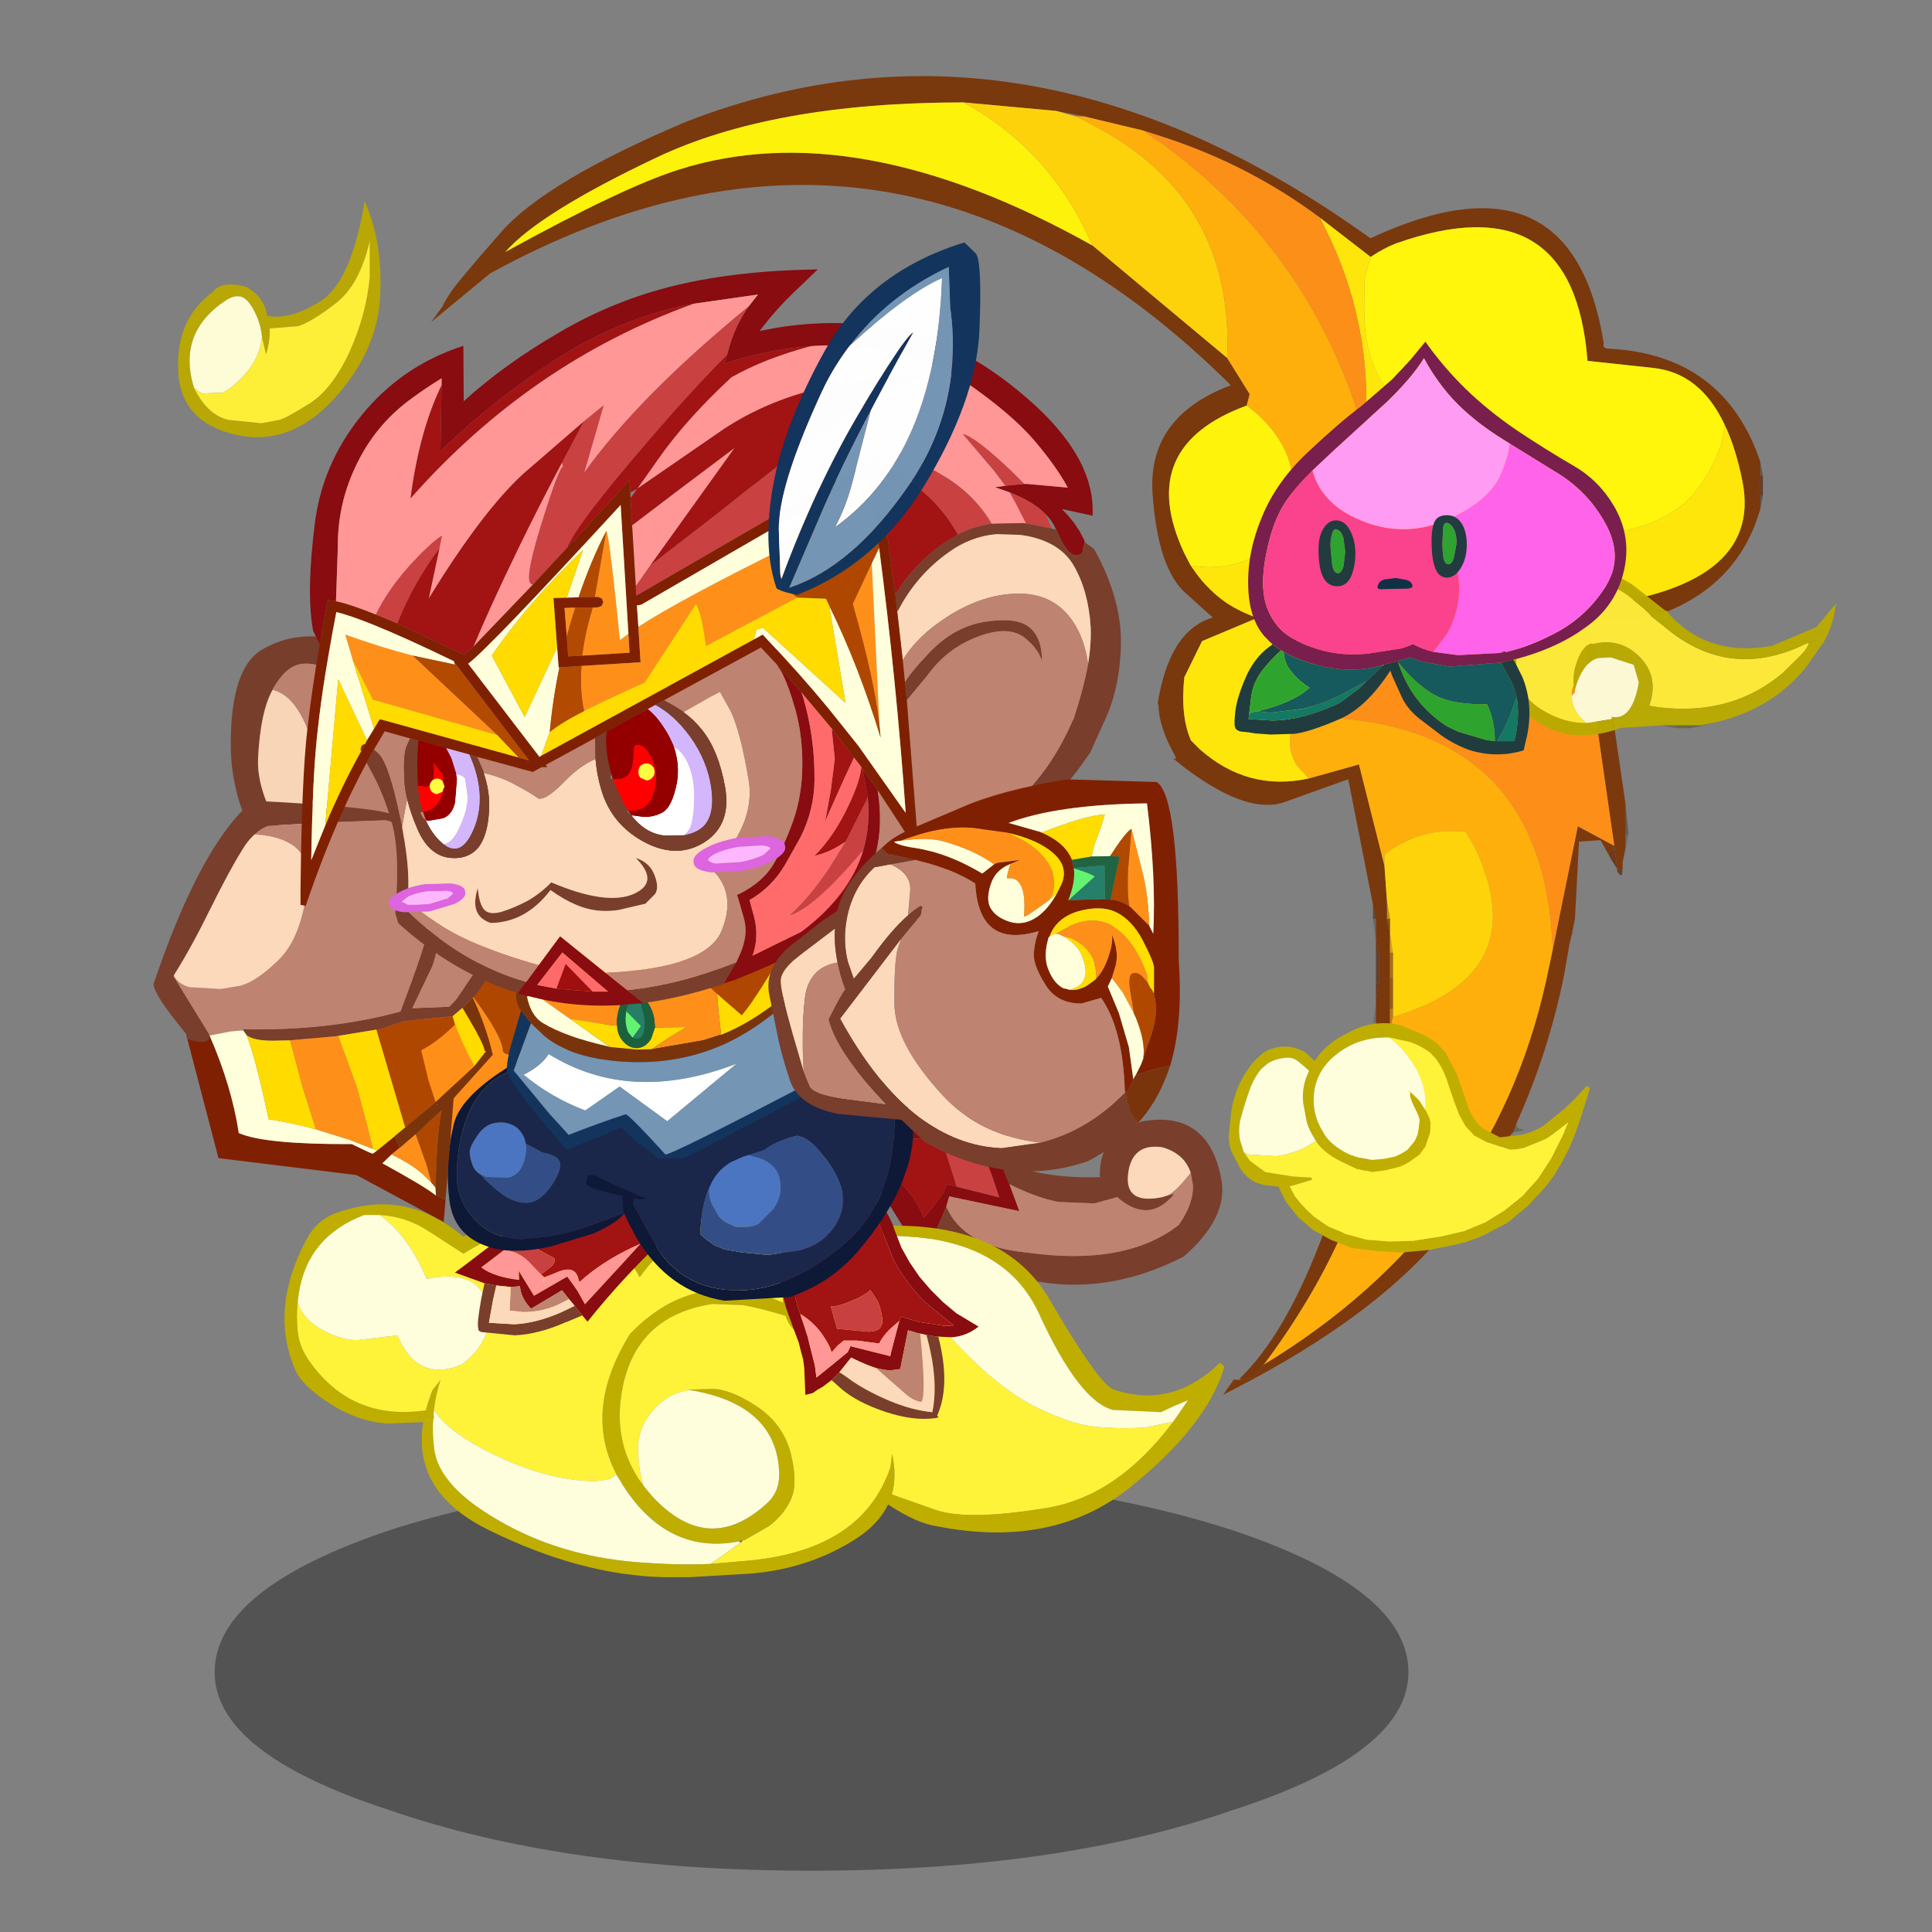<svg xmlns:ffdec="https://www.free-decompiler.com/flash" xmlns:xlink="http://www.w3.org/1999/xlink" ffdec:objectType="frame" height="90" width="90" xmlns="http://www.w3.org/2000/svg"><rect width="100%" height="100%" fill="#808080" stroke="none"/><use ffdec:characterId="35" height="85.95" transform="translate(5.9 2.35)" width="81.4" xlink:href="#a"/><defs><g id="a" transform="translate(-5.9 -2.35)"><use ffdec:characterId="1" height="9.8" transform="matrix(1.002 0 0 1.887 10 68.652)" width="55.5" xlink:href="#b"/><use ffdec:characterId="3" height="30.4" transform="translate(19.1 43) scale(.344)" width="21.8" xlink:href="#c"/><use ffdec:characterId="5" height="22.8" transform="translate(40.95 52) scale(.344)" width="46.5" xlink:href="#d"/><use ffdec:characterId="7" height="40.75" transform="translate(10.75 29.65) scale(.344)" width="31.1" xlink:href="#e"/><use ffdec:characterId="9" height="50.5" transform="translate(13.25 56.1) scale(.344)" width="127.3" xlink:href="#f"/><use ffdec:characterId="11" height="39.55" transform="translate(20.85 48.6) scale(.344)" width="31.45" xlink:href="#g"/><use ffdec:characterId="13" height="27.7" transform="translate(25.35 46.35) scale(.344)" width="36.75" xlink:href="#h"/><use ffdec:characterId="15" height="49.7" transform="translate(27.3 49) scale(.344)" width="53.15" xlink:href="#i"/><use ffdec:characterId="17" height="29.8" transform="translate(23.6 43.7) scale(.344)" width="41.65" xlink:href="#j"/><use ffdec:characterId="19" height="57.05" transform="translate(7.15 37.3) scale(.344)" width="46.9" xlink:href="#k"/><use ffdec:characterId="21" height="178.55" transform="translate(8.3 3.55) scale(.344)" width="224.5" xlink:href="#l"/><use ffdec:characterId="30" height="99.7" transform="translate(14 12.55) scale(.344)" width="111.1" xlink:href="#m"/><use ffdec:characterId="32" height="47.7" transform="translate(35.8 11.3) scale(.344)" width="28.7" xlink:href="#n"/><use ffdec:characterId="34" height="53.7" transform="translate(35.8 36.1) scale(.344)" width="55.7" xlink:href="#o"/></g><g id="r" fill-rule="evenodd"><path d="m4.2 5.15 4.1-2.1Q14.85 0 17.2 0q2.25 0 3.6 4.8 1 3.6 1 6.9l-.15 4.55q-8.95 2.7-9.1.95-.15-2-4.05-7.25-2.7-3.65-4.3-4.8" fill="#b04700"/><path d="M4.2 5.15q1.6 1.15 4.3 4.8 3.9 5.25 4.05 7.25.15 1.75 9.1-.95-.2 1.95-.6 3.15-.75 2.45-2.8 3.85-1.35.9-5.9 2.7-5.65 2.3-9.85 4.45h-.3q0-5.55-2.2-22.55 1.75-1.35 4.2-2.7" fill="#fe9019"/></g><g id="s" fill-rule="evenodd"><path d="m8.4 2.85 7.7-.35-2 2.8.5.95.65 1.65L16.3 11l-5.8-1.45-2.1-6.7" fill="#ca4141"/><path d="M17.65 9.2 19 12.85l-9.5-2-.4 1.4-1.35 3.15-.05.2q-1.05 1.8-2 1.85-1.3-.05-2.4-2.4L0 9.7q-.1-2.6 1.4-5.45.9-1.9 2.55-3.35Q18.4-1.35 17.9 2.1l-1.85 3.15.35.8 1.25 3.15m-7.15.35L16.3 11l-1.05-3.1-.65-1.65-.5-.95 2-2.8-7.7.35-3.75.2-.1.05H4.5l-.1.1-.1.05q-1.15 1.4-1.95 3.2-.4.8-.5 1.6l-.05.1q2.8 2 4.2 5.45l.1.15 1.8-2.25Q9 10.05 9.15 9.2l1.35.35" fill="#880c10"/><path d="m8.4 2.85 2.1 6.7-1.35-.35q-.15.85-1.25 2.3l-1.8 2.25-.1-.15q-1.4-3.45-4.2-5.45l.05-.1q.1-.8.5-1.6.8-1.8 1.95-3.2l.1-.05.1-.1h.05l.1-.05 3.75-.2" fill="#a21313"/><path d="M42.2 7.65q-.85-2.6-3.85-3.45-3.7-.55-4.5 2.85-1.05 5.05 4.5 3.9l.65-.2 1-.25q-3.45 4.2-7.75.45l-3.1.85-4.9-.2q-3-.6-6.6-2.4L16.4 6.05q.85.55 4.15 1.35 4.1 1 9.35.85Q29.7 2.4 35.6.7q9-1.6 10.75 7.85.95 5.2-5.1 10.45-10.5 5.4-21 3.15-10.2-2.3-12.55-6.55l.05-.2 1.35-3.15q2.35 5.4 10.9 6.2 13.4 1.9 20.6-3.75 2.05-2.95 1.9-5.45l-.3-1.6" fill="#793e2c"/><path d="M39 10.75q1-.45 2.5-2.25l.7-.85.3 1.6q.15 2.5-1.9 5.45-7.2 5.65-20.6 3.75-8.55-.8-10.9-6.2l.4-1.4 9.5 2-1.35-3.65q3.6 1.8 6.6 2.4l4.9.2 3.1-.85q4.3 3.75 7.75-.45l-1 .25" fill="#be8371"/><path d="m42.2 7.65-.7.85Q40 10.3 39 10.75l-.65.2q-5.55 1.15-4.5-3.9.8-3.4 4.5-2.85 3 .85 3.85 3.45" fill="#fcd9ba"/></g><g id="t" fill-opacity=".992" fill-rule="evenodd"><path d="m5.7 7.1-.05.1v.05Q4 10.25 3.7 16.5q-.15 3.65 2.05 7.85 1.55 3 4.4 6.3l2 2.1q5.9 5.65 13.05 5.45l3.2-.1 1.95-.1.75 2.35-2.7.3q-10.7.75-17.1-3.7-1.55-1.1-2.85-2.5-8.4-9-8.45-19.7-.05-10.7 4.45-13.1 4.5-2.5 9.7-1.25l1.3.3 2.25 4.95-2.2-.55q-4.15-1.75-6.1-1.35-2 .35-3.7 3.35" fill="#783e2c"/><path d="M5.65 7.25h.15q3.15.85 5.05 6.5Q12.6 19 12.6 25.95q0 3.45-.45 6.8l-2-2.1q-2.85-3.3-4.4-6.3-2.2-4.2-2.05-7.85.3-6.25 1.95-9.25" fill="#f9d5b6"/><path d="m5.8 7.25-.1-.05v-.1q1.7-3 3.7-3.35 1.95-.4 6.1 1.35l2.2.55 3.55 7.25q6.4 12.75 7.9 20.05l1.2 5.05-1.95.1-3.2.1q-7.15.2-13.05-5.45.45-3.35.45-6.8 0-6.95-1.75-12.2-1.9-5.65-5.05-6.5" fill="#bd816f"/></g><g id="u" fill-rule="evenodd"><path d="m120.35 29.45 2-2.9q-1.7.65-3.65 1.6l-6.5-.3q-4.6-1.2-10-13T78.3 4.45q-2.55.15-5 2.1-1.5 1.2-2.9 3.1-3.8 4.95 4.65 9.25-5.9.05-7.2-3.8-3.45-1.05-5.8-1.45l-4.1-.15q-10.65 1.65-12.3 12.15-.7 4.4.65 8.2.8 2.2 2.3 4.25l.65.8.65.75q7.65 8.15 15.6.7 1.55-1.5 1.5-3.85-.25-9.4-12.15-11.35l-.2-.05 3.3-.1q2.4 0 6 2.35 3.55 2.35 4.6 6.3 1 3.95.1 6.15-.9 2.15-3 3.75l-3.3 1.9-.25.05-.55.15q-9.6 1.85-15.65-7.5l-.95-1.55v-.05q-4.55-8.7 1.85-19 8.85-9.2 20.7-4.25l-.05-1.2q.5-2.3 1.55-4-1.45-1.55-3.1-2.55Q55.65-.65 48.1 9.9q-1.15-2.35-3.45-3.75-9.9-6.2-20.4.55l-4.8-3.1q-3-1.95-6.55-2.15h-2.1q-7.65 2.9-8.85 10.6L1.8 13.2q-.2 1.85 0 3.95t1.45 3.9Q9 29.4 19.15 27.9l.3-1.05.55-1.6 1.15-1.5q-.65 1.95-.9 4.05l-.05.7.05.5-.1.05q-.15 2.05.15 4.2.7 5 8.85 9.65 8.15 4.7 18.4 5.55 5.45.45 10.15.25l4.05-.35q16.4-1.15 20.3-12.7l.25-1.9q.65 3.05-.05 5.55l5.95 2.1q4.4 1.5 15.15-.3 9.45-1.6 17-11.65m-16.7-16.5q6.75 11.6 8.7 12.15 7.85 2.65 14.35-3.65l.6.55q-2.35 7.95-12.8 16.35-10.45 8.35-26.15 5.25-2.75-.4-6.6-2.95-1.25 2.6-4.2 4.55-6.3 4.1-14.25 4.8l-8.4.5h-3.45q-11.4-.25-23.9-6.45-10.3-5.1-8.75-14.55l-4.75.2q-4.1-.25-7.95-2.75-3.9-2.5-4.75-4.8Q-2 14 3.05 4.65 4.3 2.3 6.7 1.3 8.65.55 10.55.25L10.8.2q7.15-1.1 13.45 4.2 13.3-7.25 24.05 2.3Q50 4.5 52.35 3q2.35-1.5 7.7-1.55 4.8-.05 9.65 5.65 2.7-3.45 8.05-3.95 19.15-1.85 25.9 9.8" fill="#bfae00"/><path d="M73.3 6.55q3.1.15 8.05 3.8 5.15 3.8 10.35 9.25 5.2 5.4 9.95 7.8 4.75 2.35 7.95 2.7 3.2.35 6.85.15l3.9-.8q-7.55 10.05-17 11.65-10.75 1.8-15.15.3l-5.95-2.1q.7-2.5.05-5.55l-.25 1.9q-3.9 11.55-20.3 12.7l-4.05.35.6-.4 3.5-2.5.3-.3.25-.05 3.3-1.9q2.1-1.6 3-3.75.9-2.2-.1-6.15-1.05-3.95-4.6-6.3-3.6-2.35-6-2.35l-3.3.1.2.05q-2.75.4-4.6 2.4-2.4 2.45-2.35 5.6 0 2.55.7 4.95-1.5-2.05-2.3-4.25-1.35-3.8-.65-8.2 1.65-10.5 12.3-12.15l4.1.15q2.35.4 5.8 1.45 1.3 3.85 7.2 3.8-8.45-4.3-4.65-9.25 1.4-1.9 2.9-3.1m-60.4-5.1q3.55.2 6.55 2.15l4.8 3.1q10.5-6.75 20.4-.55 2.3 1.4 3.45 3.75Q55.65-.65 65.9 5.55q1.65 1 3.1 2.55-1.05 1.7-1.55 4l.05 1.2q-11.85-4.95-20.7 4.25-6.4 10.3-1.85 19l-.1.1q-1.3 1.35-6.7.5-5.4-.9-11.25-4-5.1-2.7-6.65-5.35.25-2.1.9-4.05L20 25.25l-.55 1.6-.3 1.05Q9 29.4 3.25 21.05 2 19.25 1.8 17.15q-.2-2.1 0-3.95.5 2 2.65 3.4 2.75 1.75 5.35 1.8l5.5-.65Q18 24.2 24 21.7q3.2-2.4 3.75-5.75 0-7.55-8.5-5.85-2.45-5.85-6.35-8.65" fill="#fff33a"/><path d="m120.35 29.45-3.9.8q-3.65.2-6.85-.15-3.2-.35-7.95-2.7-4.75-2.4-9.95-7.8-5.2-5.45-10.35-9.25-4.95-3.65-8.05-3.8 2.45-1.95 5-2.1 18.5-1.4 23.9 10.4 5.4 11.8 10 13l6.5.3q1.95-.95 3.65-1.6l-2 2.9M48.6 38.1q-.7-2.4-.7-4.95-.05-3.15 2.35-5.6 1.85-2 4.6-2.4Q66.75 27.1 67 36.5q.05 2.35-1.5 3.85-7.95 7.45-15.6-.7l-.65-.75-.65-.8m13.2 7.7-3.5 2.5-.6.4q-4.7.2-10.15-.25-10.25-.85-18.4-5.55-8.15-4.65-8.85-9.65-.3-2.15-.15-4.2l.1-.05-.05-.5.05-.7q1.55 2.65 6.65 5.35 5.85 3.1 11.25 4 5.4.85 6.7-.5l.1-.05.95 1.55q6.05 9.35 15.65 7.5l.25.15M12.9 1.45q3.9 2.8 6.35 8.65 8.5-1.7 8.5 5.85Q27.2 19.3 24 21.7q-6 2.5-8.7-3.95l-5.5.65q-2.6-.05-5.35-1.8-2.15-1.4-2.65-3.4l.15-1.15q1.2-7.7 8.85-10.6h2.1" fill="#fffedc"/></g><g id="v" fill-rule="evenodd"><path d="m26.2 27.1-1.1.5q-4.3 2.05-7.25 4.75l-.25-.8q-.35-.85-1.15-.9-.8-.05-2.05.55l-1.3.5-.45-.4.85-.65q1.25-.85.95-1.55-3.4-1.8-4.8-2.75l5.55-5.15.2-.2 2.1-1.6q1.9-1.4 4.95-1.9 2.85-.5 5.8 1.65 2.55 1.85 1.1 4.55l-3.15 3.4" fill="#a21313"/><path d="m12.65 31.3.45.4 1.3-.5q1.25-.6 2.05-.55.8.05 1.15.9l.25.8q2.95-2.7 7.25-4.75l1.1-.5-7.6 8.25-.95-1.7-.5-.75-.95-1.3-4.5 2.6-2.05-3.35.05 1.2q-3.45-.4-5.15-1.7l3.15-2.4q2.2.3 3.7 2.05l1.25 1.3m.45.4-.15.6h.1l.05-.6m4.85 1.1-.1-.1v.1h.1" fill="#ff9797"/><path d="m5 32.5-4-1.45 1.8-1.35 5.75-4.4 4.8-3.85-.05-.25.25-.5q.95-1 3.1-2.5h-.05q2.2-1.6 5.6-2.2 3.4-.6 6.95 1.95 3.4 2.5 1.75 6.05.1.85-.5 1.4l-.4.4q-6.1 5.7-11.05 11.9l-.7-.85-1.05-1.3-.75-.9-.95-1.2-4.2 2.5q-1.4-1.5-1.5-3.05l-1.25.1-1.95-.2-1.6-.3m21.2-5.4 3.15-3.4q1.45-2.7-1.1-4.55-2.95-2.15-5.8-1.65-3.05.5-4.95 1.9L15.4 21l-.2.2-5.55 5.15-1.95 1.6-3.15 2.4q1.7 1.3 5.15 1.7l-.05-1.2 2.05 3.35 4.5-2.6.95 1.3.5.75.95 1.7 7.6-8.25" fill="#880c10"/><path d="M9.65 26.35q1.4.95 4.8 2.75.3.7-.95 1.55l-.85.65L11.4 30q-1.5-1.75-3.7-2.05l1.95-1.6" fill="#c84040"/><path d="m8.55 33 1.25-.1q.1 1.55 1.5 3.05l4.2-2.5.95 1.2-1.7.85q-2.15.9-4.45.9l-1.85-.2H8.4l.15-3.2" fill="#be8371"/><path d="m5 32.5 1.6.3-.45 2-.55 3.05 3.45.2q3-.15 6.4-1.65l1.75-.85 1.05 1.3-2.15.9h-.05q-3.7 1.65-6.95 1.8l-4.55-.45-.35-.2-.05-.35q-.2-.55.4-3.9L5 32.5" fill="#793e2c"/><path d="m6.6 32.8 1.95.2-.15 3.2h.05l1.85.2q2.3 0 4.45-.9l1.7-.85.75.9-1.75.85q-3.4 1.5-6.4 1.65l-3.45-.2.55-3.05.45-2" fill="#fcd9ba"/><path d="m23.6 23.4-.25.25q-1 .9-3.55 2.1l-5.95 1.8q-4.85 1.05-8 .1-1.7-.5-2.9-1.4-2.3-1.75-2.7-5Q-.4 16.3.8 11.1 1.95 5.85 14.15 0L12.7 1.4l-.15.05-2.55 1L8.15 3.5h-.1v.05l.1.35-.8.4q-3.45 1.85-5 6.5-1.1 3.25-1.1 7.25 0 2.85 1.95 5.3l.05.05q2.5 3.1 6.9 3.1l3.7-.35 2.4-.5Q19 24.9 23.85 23l-.25.4" fill="#0e1837"/><path d="m4.5 17.8-.25-.15q-.6-.45-.85-1.1-.45-1.2-.4-1.85 0-.7 1-2.15 1-1.5 2.35-1.75t2.4.25q1.05.45 1.65 1.8l.2.75q.15 1.05-.25 2.45Q9.7 17.9 8.2 18.2l-2.95-.1-.75-.3" fill="#4c75c1"/><path d="m4.5 17.8.75.3 2.95.1q1.5-.3 2.15-2.15.4-1.4.25-2.45l2.25 1.2q2.45.4 2.4 1.75-.1 1.3-1.5 3.15-1.4 1.85-3 1.9-1.65.05-3.4-1.2-1.65-1.2-2.85-2.6" fill="#334e86"/><path d="M12.7 1.4q1.15-.6 4.35-.6 5.55 0 9.4 3.75 2.15 2.1 2.85 4.05l.15.9v1.45q-.35 2.35-1.25 4.4l.4.25q-.3 0-.5.15l-.1.1-2.15 4.5-.5 1.15q-.5 1.05-1.75 1.9l.25-.4q-4.85 1.9-7.6 2.65l-2.4.5-3.7.35q-4.4 0-6.9-3.1l-.05-.05q-1.95-2.45-1.95-5.3 0-4 1.1-7.25 1.55-4.65 5-6.5l.8-.4-.1-.35.1-.05L10 2.45l2.55-1 .15-.05m-2.1 12.2-.2-.75q-.6-1.35-1.65-1.8-1.05-.5-2.4-.25Q5 11.05 4 12.55 3 14 3 14.7q-.05.65.4 1.85.25.65.85 1.1l.25.15q1.2 1.4 2.85 2.6 1.75 1.25 3.4 1.2 1.6-.05 3-1.9 1.4-1.85 1.5-3.15.05-1.35-2.4-1.75l-2.25-1.2" fill="#1a274b"/></g><g id="x" fill-rule="evenodd"><path d="m33.25 44.45-1.2.9-.7.4-.65.45-1 .25-.15-3.65-.15-1.15-.3-1.1-.3-1.2-.45-1.2-.5-1.35-.6-1.65q-.35-.9-.75-3-.45-2.1-.2-4.15l.35-3.85q1.4-2 3.5-3.45l1.7-.95q.8-.4 1.65-.65l1.8-.05 1.75.4 1.75.9 1.85 1.3q.75 1.25 1.2 2.65l.85 2.2 1.15 2.05 1.3 1.9 1.5 1.75 1.65 1.65 1.85 1.55 3 1.8q-1.6 1.3-3.65 1.45l-1.05-.05-.75-.05h-.3l-1.2-.2h-.1l-.85-.2-.3-.05-1.35-.4-1.05 5.25-1.5.2-1.2-.2-.6-.15-.2-.05-.95-.35-1.05-.45-1.15-.55-1.6 2-1.05 1.05m9.2-8.05.2-.55.3.1 2.3.65 3.25.5 1.3-.05-3.4-2.75q-1.65-1.45-3-3.35-1.4-1.85-2-3.4l-1.05-2.65-.85-2.25q-1.45-.9-3-1.45l-2.7-.3q-1.5.35-2.85 1.15l-1.4 1.2-1.5 1.55-.25 3.05.1 2.85.5 2.85.4 1.35.2.6.25.75.75 2.3 1 3.95.2 1.6 2.3-1.85.05-.05 1.9-1.55.35-.8 5.4 1.35.1-.5.6-2.3.5-1.9.05-.1" fill="#880c10"/><path d="m29 35.5-.2-.6-.4-1.35-.5-2.85-.1-2.85.25-3.05 1.5-1.55 1.4-1.2q1.35-.8 2.85-1.15l2.7.3q1.55.55 3 1.45l.85 2.25 1.05 2.65q.6 1.55 2 3.4 1.35 1.9 3 3.35l3.4 2.75-1.3.05-3.25-.5-2.3-.65-.3-.1-.2.55-.05.05-1.25 1.1q-.95.95-1.35 1.75l-.1.2-3-.4h-1.8l-.8.65-.85.95q-.3-1.1-1.3-2.5-1.3-1.75-2.95-2.7m9.5-3.25q-.8.75-2.25 1.35-2.05.9-3.1.9l.85 3 4.3.4q2.05-.05 1.8-1.85-.25-1.85-.9-2.75l-.7-1.05" fill="#a21313"/><path d="m38.5 32.25.7 1.05q.65.9.9 2.75.25 1.8-1.8 1.85l-4.3-.4-.85-3q1.05 0 3.1-.9 1.45-.6 2.25-1.35" fill="#c84040"/><path d="M29 35.5q1.65.95 2.95 2.7 1 1.4 1.3 2.5l.85-.95.8-.65h1.8l3 .4.1-.2q.4-.8 1.35-1.75l1.25-1.1v.05l-.5 1.9-.6 2.3-.1.5-5.4-1.35-.35.8-1.9 1.55h-.05v.05l-2.3 1.85-.2-1.6-1-3.95-.75-2.3-.25-.75" fill="#ff9797"/><path d="m34.3 43.4 1.6-2 1.15.55 1.05.45.95.35.2.05 4.05 3.55q1.05.9 2.1 1.05.7-.75-.15-9.25l.85.2q1.7 6.1.8 10.45-2.75-.25-5.95-1.6-3.25-1.4-5.3-2.9-.8-.6-1.35-.9" fill="#fcd9ba"/><path d="M47.7 38.55q1.7 6.6-.15 10.7l.2.25-.45.1q-3 .4-6.75-.85t-5.9-3.05l-1.4-1.25 1.05-1.05q.55.3 1.35.9 2.05 1.5 5.3 2.9 3.2 1.35 5.95 1.6.9-4.35-.8-10.45h.1l1.2.2h.3" fill="#793e2c"/><path d="m39.25 42.8.6.15 1.2.2 1.5-.2 1.05-5.25 1.35.4.3.05q.85 8.5.15 9.25-1.05-.15-2.1-1.05l-4.05-3.55" fill="#be8371"/><path d="m25.95 1.25-.7-.65 1.8.2 2.6.8 4.75.6q3.1.15 5.75 1.75 1.55.95 2.8 2.55 2.3 3 .65 8.85l-.8 2.3q-1.95 4.7-6.15 9.55-1.85 2.1-4.25 3.7-2.15 1.35-4.75 2.3l-8.9.5q-7.55-1.2-11.9-8.5L5.7 23.05l-.55-1.25-.05-.05q-.15-.75-.15-2.25l-2-.45Q0 18.35 0 17.7l.2-.85q.25-.25.8-.15.5.1 2 .95l3.7 1.6.15.1 1.4.5-.7.15-.7-.05-.4-.1-.05.85.45.8 2.8 5.1q3.15 4.9 9.1 5.6l1.3.1q5.95.2 12.35-4.25l2.1-1.6q5.55-4.55 6.85-12.05.45-2.65.4-5.65-1.55-4.5-5.9-4.65l-3 .35-1.05.3-1.25.7-1.4-1.5-3.2-2.7" fill="#0e1837"/><path d="m22.05 13.95-.8.25-.45.2-1.1.5q-.5.25-.95.65-1 .75-1.75 2.15-.3.25-.3.65-1 2.15-1.25 6.25l.15.2q.7.7 1.85 1.4l1.3.55 2.3.4 3.55.35 4.25-.6q2.15-.55 3.55-1.8l.9-.95q1.55-2.05 1.5-4.25-.05-2.2-2.15-5.2l-.2-.3h-.05L31.25 13q-1-1.05-2-1.45l-.65-.2q-2.5.55-4.1 1.65l-.45.3-2 .65M6.7 19.25 5.35 15.7q-1-2.65-1-4.55 0-3.9 4.5-7.25 5.1-3.75 13-3.9l3 .4 1.1.85 3.2 2.7 1.4 1.5 1.25-.7 1.05-.3 3-.35q4.35.15 5.9 4.65.05 3-.4 5.65-1.3 7.5-6.85 12.05l-2.1 1.6Q26 32.5 20.05 32.3l-1.3-.1q-5.95-.7-9.1-5.6l-2.8-5.1-.45-.8.05-.85.4.1.7.05.7-.15-1.4-.5-.15-.1" fill="#1a274b"/><path d="M17 17.7q.75-1.4 1.75-2.15.45-.4.95-.65l1.1-.5.45-.2.8-.25 1.6.45.3.15q1.25.6 1.85 1.55.55.9.55 2.35 0 1.45-1 2.85l-1.95 1.95q-.9.6-3.15.45l-1.5-.7-.8-.75-.9-1.6q-.5-1.1-.35-2.3l.15-.3.15-.35" fill="#4c75c1"/><path d="m22.05 13.95 2-.65.45-.3q1.6-1.1 4.1-1.65l.65.2q1 .4 2 1.45l1.15 1.4h.05l.2.3q2.1 3 2.15 5.2.05 2.2-1.5 4.25l-.9.95q-1.4 1.25-3.55 1.8l-4.25.6-3.55-.35-2.3-.4-1.3-.55q-1.15-.7-1.85-1.4l-.15-.2q.25-4.1 1.25-6.25-.15 1.2.35 2.3l.9 1.6.8.75 1.5.7q2.25.15 3.15-.45l1.95-1.95q1-1.4 1-2.85 0-1.45-.55-2.35-.6-.95-1.85-1.55l-.3-.15-1.6-.45" fill="#334e86"/></g><g id="y" fill-rule="evenodd"><path d="M2.65 3.3q2-1.75 6.7-2.5l11.3-.7 5.05 4.85 2.8 2.6.2 2.4.35 3.15h-.1l-2.35.75-6.95 1.2 2.3-1.55 2.4-1.45-4.25.05-.15-1.4q-.4-1.65-1.3-2.45-.9-.75-1.55-.7-.7 0-1.35.95-.7.9-.8 2.6v.75l-.8-.05-5.55-.85-6-4.25.05-3.4" fill="#fe9019"/><path d="M38.2.45v-.1l1.5.05 1 4.6.15 1-.1.1-.9.9q-5.4 5.1-10.35 7.35-6.2 2.8-13.4 2.4-7.25-.4-10.95-3.45L3.3 11.55l-1.35-1.7-.15-.2q-.45-.8-.5-1.5L1.25 6l.1-.5q.2-1.25 1.3-2.2L2.6 6.7q.3 3.55 2.3 4.8 3.1 1.85 8.55 3.1l.55.15 3.7.35 1.65-.05h.3l6.95-1.2 2.35-.75h.1q5.3-2.1 10.65-7.15-.45-3-1.5-5.5" fill="#7a340c"/><path d="m40.75 6.1.15.15q.9 6.3.75 12.35l-.05.65.05.05-.25.8-.15.75-15.3 8-1.95.95h-3.45l-.5-.35-.15-.15q-3.8-2.8-4.25-3.7l-7.5 3.05Q.8 20.3.1 18.1l-.1-.4.1-.85q.15-1.25.7-3.05l1.15-3.95 1.35 1.7-2.35 6.4.1.1L5.8 23.8l2.6 2.85q4.2-1.65 7.75-2.8.9.55 5.35 5.45.75.1 19.35-9.6-.2-.55-.25-1.4l-.2-3.45-.5-7.1-.05-.75.9-.9" fill="#13355d"/><path d="m3.3 11.55 1.85 1.75q3.7 3.05 10.95 3.45 7.2.4 13.4-2.4Q34.45 12.1 39.85 7l.05.75.5 7.1.2 3.45q.05.85.25 1.4-18.6 9.7-19.35 9.6-4.45-4.9-5.35-5.45Q12.6 25 8.4 26.65L5.8 23.8l-4.75-5.75-.1-.1 2.35-6.4m-1 6.95q3.65 3.05 8.35 4.85l4.65-3.25 6.45 4.7 9.4-7.8q-14.4 5.55-25.45-1.3-1.05 1.65-3.4 2.8" fill="#7495b4"/><path d="M2.3 18.5q2.35-1.15 3.4-2.8 11.05 6.85 25.45 1.3l-9.4 7.8-6.45-4.7-4.65 3.25q-4.7-1.8-8.35-4.85" fill="#fff"/><path d="m14 14.75-.55-.15Q8 13.35 4.9 11.5q-2-1.25-2.3-4.8l6 4.25 5.4 3.8" fill="#ffffdc"/><path d="M20.65.1 29.7 0l8.45.35.05.1q-3.9 7.05-6.35 10l-3.35-2.9-2.8-2.6L20.65.1" fill="#b04700"/><path d="m17.05 13.5.55.15q.7 0 .95-.8.25-.85.15-1.95l-.45-1.75q-.4-.75-.9-.75t-.9.75l-.15.5-.1.25-.1.95q0 1.05.35 1.9l.6.75m-2.1-1.65v-.75q.1-1.7.8-2.6.65-.95 1.35-.95.65-.05 1.55.7.9.8 1.3 2.45l.15 1.4-.5 1.5q-.75 1.25-1.9 1.3-1.15.05-2.05-1.05-.65-.8-.7-1.95v-.05" fill="#1b613e"/><path d="m16.2 9.9.1-.25.15-.5q.4-.75.9-.75t.9.75l.45 1.75q.1 1.1-.15 1.95-.25.8-.95.8l-.55-.15 1.15-1.6-2-2" fill="#257e65"/><path d="m17.05 13.5-.6-.75q-.35-.85-.35-1.9l.1-.95 2 2-1.15 1.6" fill="#64f271"/><path d="m28.5 7.55 3.35 2.9Q34.3 7.5 38.2.45q1.05 2.5 1.5 5.5Q34.35 11 29.05 13.1l-.35-3.15-.2-2.4m-8.85 7.5h-.3l-1.65.05-3.7-.35-5.4-3.8 5.55.85.8.05v.05q.05 1.15.7 1.95.9 1.1 2.05 1.05 1.15-.05 1.9-1.3l.5-1.5 4.25-.05-2.4 1.45-2.3 1.55" fill="#ffdb00"/></g><g id="z" fill-rule="evenodd"><path d="M37.05 8.35h-.2q-.55.2.2.15l1.1 1.6q1 1.75.75 5.8t-1.15 6.55l-2.7 5.65 5-.2.95-1 2.15-3.15q2.2-3.5 2.05-6.4-.15-2.95-2.15-5.85-2.25-3.2-4.9-3.2l-1.1.05m-32.6 23.4v-.1l-.05-.1q-4.3-5.2-4.4-6.7Q6.35 6 13.45 0q15.05.75 18.4 1.7 3.7 1.45 5.3 4.05 6.6 1.4 8.95 6.2 2.5 8.7-2.85 14.75l-1.4 1.35-1.35 1.15-6.65.65-3.05 1.05-.6.1h-.05l-5.15.85h-.05l-.25.05-6.2.55-2.35.05q-2.6 0-3.55-.75l-.45-.65v-.15q11.6.25 21.3-2.4 3.55-9.4 3.85-11.6.3-2.2-.05-3.7l-2-5.95Q33.6 2.8 31.3 2.65l-8.05.3-7.7.45q-.95.3-1.85 1.15l-.2.2q-.8.75-1.5 1.95-1.7 2.7-4.3 7.95-2.5 5.1-4.85 8.85l-.1.2v.05H2.7l4.85 7.9v.15q0 1.45-3 .4l-.1-.45" fill="#793e2c"/><path d="M37.05 8.5v-.15l1.1-.05q2.65 0 4.9 3.2 2 2.9 2.15 5.85.15 2.9-2.05 6.4L41 26.9l-.95 1-5 .2 2.7-5.65q.9-2.5 1.15-6.55.25-4.05-.75-5.8l-1.1-1.6M7.55 31.65l-4.85-7.9h.05v-.05q.65 1.15 2.1 1.55l4.25.25 2.7-.45q2.3-.65 5.3-3.65 2.95-3 3.75-9.8.75-6.6-7.15-7.05.9-.85 1.85-1.15l7.7-.45 8.05-.3q2.3.15 3.95 4.65l2 5.95q.35 1.5.05 3.7t-3.85 11.6q-9.7 2.65-21.3 2.4h-.05l.05.15-1.75.15-2.8.55-.05-.15" fill="#be8371"/><path d="m2.75 23.7.1-.2q2.35-3.75 4.85-8.85Q10.3 9.4 12 6.7q.7-1.2 1.5-1.95l.2-.2q7.9.45 7.15 7.05-.8 6.8-3.75 9.8-3 3-5.3 3.65l-2.7.45-4.25-.25q-1.45-.4-2.1-1.55" fill="#fcd9ba"/><path d="m4.45 31.75.1.45q3 1.05 3-.4h.05q3 6.9 3.95 13.2 3.45 1.55 15.3 1.5 2.55 1.25 2.85 1.3l.55-.4 2.4-1.95.7 1.55-1.1.9L31 49.1q5.65 3.1 7.1 4.25l.15.1v-.05l1.3.65-.25 3-11.8-6.35-18.7-2.3-4.35-16.65" fill="#802003"/><path d="m12.15 31.1.45.65q1.15 2.75 3 11.4h.1q3.15.5 6.3 1.35l4.5 1.4 3.2 1.25.15.05.4.2-.55.4q-.3-.05-2.85-1.3-11.85.05-15.3-1.5-.95-6.3-3.95-13.2l2.8-.55 1.75-.15m25.5 20.65.35.4.2.25.05 1v.05l-.15-.1Q36.65 52.2 31 49.1l1.25-1.2 1.25.65q1.95 1.05 3.2 2.25l.95.95" fill="#ffffdc"/><path d="M12.6 31.75q.95.75 3.55.75l2.35-.05 1.7 6.35 1.8 5.7q-3.15-.85-6.3-1.35h-.1q-1.85-8.65-3-11.4m12.4.1 5.15-.85h.05l3.9 13.25-1.4 1.15-.05.05-2.4 1.95-.4-.2-.15-.05-.8-3.3L27.6 39l-1.5-4.15-1.1-3m15.5-2.65 1.35-1.15 1.75 3q1.25 2.3 1.25 2.85h.2l-1.6 2.05q-1.75-3.2-2.6-5.65l-.05-.1-.3-1" fill="#ffdb00"/><path d="m18.5 32.45 6.2-.55.25-.05H25l1.1 3L27.6 39l1.3 4.85.8 3.3-3.2-1.25-4.5-1.4-1.8-5.7-1.7-6.35m19.7 8.35-.95-2.9-1-4.1q2.1-1.05 4.6-3.5.85 2.45 2.6 5.65l-.1.1-5.15 4.75m-2.7 4.35 1.5 4.2.65 2.4-.95-.95q-1.25-1.2-3.2-2.25l-1.25-.65 1.1-.9 2.15-1.85" fill="#fe9019"/><path d="m30.2 31 .6-.1 3.05-1.05 6.65-.65.3 1 .05.1q-2.5 2.45-4.6 3.5l1 4.1.95 2.9-4.1 3.45L30.2 31m8 21.4-.2-.25-.35-.4-.65-2.4-1.5-4.2.15-.1 3.35-3.1q-.6 2.65-.8 10.45" fill="#b04700"/><path d="m41.85 28.05 1.4-1.35q1.75 3.7 2.7 7.7l-5.3 5.9-1.1 13.75-1.3-.65-.05-1q.2-7.8.8-10.45l-3.35 3.1-.15.1L33.35 47l-.7-1.55.05-.05 1.4-1.15 4.1-3.45 5.15-4.75.1-.1 1.6-2.05h-.2q0-.55-1.25-2.85l-1.75-3M38.4 41.1l-.05.1h.1l-.05-.1" fill="#7a340c"/></g><g id="A" fill-rule="evenodd"><path d="M209.4 47.15q-3.3-7-9.7-7.65l-8.85-.95q-1.9-24.4-25.95-15.9-1.75.7-3.3 1.75l-.15.05-6.85-5.3q-9.55-7.1-21-10.85l-2.95-.95-7.95-1.9-3.8-.75-12.55-1.15q-25.9 0-41.65 7.5-15.8 7.5-20.4 12.75 16-8.8 23.5-11.15Q91.85 5 123.85 22.95l18.2 15.2 3.05 4.9-.4 1.55q-15.15 5.55-8.5 19.9l.9 1.75.85 1.2q1.6 2.15 3.9 3.8 2.05 1.35 4.3 2.1l-7.5 3.15-2.4 4.9q-.55 5.25.9 8.55l1.15 1.15q6.5 5.8 14.8 4l6.8-1.9 3.45 13.7.35 4.95v2.25l.4 1.9v12.95l-.2 3q-1.6 22.15-16.9 42.55l-.2.25-1.2 1.5-1.6.15-.35.05q6.05-5.75 10.95-18.45l.05-.1 4.5-12.25 2.65-13.3.4-2.65v-4.55l.4-2.3v-4.15l-.4-2.3v-2.3l-.4-1.9-3.35-17-8.65 3.1q-4.85 1.7-12.95-4.25l-1.05-.8-1.1-.9.5.1-1.2-2.35q-1.25-2.9-1.25-5.05v-.1l-.15.3.2-1.25.1-.45q1.75-8.65 7.2-10.25l-3.5-3.15q-3.95-3.3-4.65-13.65-.7-10.4 10.6-14.65Q97.05-3.3 42.25 26.7l-8 6.6 1.6-2.2q0-.2.9-1.6.85-1.4 6.95-8.35Q49.75 14.2 68.95 6.1q45.9-17.7 92.5 15.85 27.25-12.7 31.6 14.2-.25.75.8.75 15.5.85 20.4 15.3v6.45l-.7 2.05q-3.15 8.05-11.45 11.6l-2.3.8-2.65.35h-6.45l-.8-1.15v-.35q24.75-2.5 21.95-17-.9-4.6-2.45-7.8" fill="#7a370b" fill-opacity=".973"/><path d="M123.85 22.95Q91.85 5 67.8 12.65 60.3 15 44.3 23.8q4.6-5.25 20.4-12.75 15.75-7.5 41.65-7.5 10.6 5.8 16.15 16.6l1.35 2.8" fill="#fdf209" fill-opacity=".996"/><path d="m142.05 38.15-18.2-15.2-1.35-2.8q-5.55-10.8-16.15-16.6L118.9 4.7l2.65.75Q122.8 6 124 6.7q19 9.9 18.05 31.45" fill="#fed20a" fill-opacity=".996"/><path d="M147 174.5q15.3-20.4 16.9-42.55l.2-3 .4-1.55q19.4-5.75 11-23.15l-1.15-1.9q-6.15-.75-11 3.05v1.5l-3.45-13.7-6.8 1.9-1.6-1.75q-1.45-2.3-.7-5.05l1.9-1.55 2 .05q30.35 1.05 31.45 31.5l-.9 4.25q-7.35 33.2-38.25 51.95m-2.3-129.9.4-1.55-3.05-4.9Q143 16.6 124 6.7q-1.2-.7-2.45-1.25h1.15l7.95 1.9 2.7 1.85q20.5 15 27.35 39.55l-.6 2.25q-2.95 9.15-11.95 12.6 6.55-10.15-2.25-18.05l-1.2-.95" fill="#feaf0a" fill-opacity=".996"/><path d="M214.25 54.1v-1.9l.35 1.9h-.35" fill="#281003" fill-opacity=".337"/><path d="M214.25 56.75V54.1h.35v2.65h-.35" fill="#572508" fill-opacity=".725"/><path d="M161.6 24.4q-.8 2.05-.95 3.4l-.05 3.75q0 7.75 3.95 11.85 2.8 2.9 10.85 6.6.5 3.95 5.6 8.15 5.1 4.15 10 3.95 4.85-.2 8.55-1.65 3.65-1.45 5.85-4.1 2.15-2.7 3.3-5.8.65-1.8.7-3.4 1.55 3.2 2.45 7.8 2.8 14.5-21.95 17-9.4-1.6-13.75-10.2l-.65-1.2q-4.75 18.35-23.55 15.2 2.6 3.35 2.05 7.55-.25 2.1-1.3 3.45l-1.9 1.55q-.75 2.75.7 5.05l1.6 1.75q-8.3 1.8-14.8-4l-1.15-1.15q-1.45-3.3-.9-8.55l2.4-4.9 7.5-3.15q-2.25-.75-4.3-2.1-2.3-1.65-3.9-3.8l-.85-1.2q5.4.95 9.95-1.95l1.1-.7q9-3.45 11.95-12.6l.6-2.25q1.2-13.8-4.55-26.45l-1.55-3.15 6.85 5.3.15-.05" fill="#fee60a" fill-opacity=".996"/><path d="M214.25 58.65v-1.9h.35l-.35 1.9" fill="#2e1304" fill-opacity=".388"/><path d="m212.7 78-2.65-.35h2.65V78" fill="#151300" fill-opacity=".118"/><path d="M212.7 78v-.35h1.9l-1.9.35" fill="#4a4300" fill-opacity=".4"/><path d="m130.65 7.35 2.95.95q11.45 3.75 21 10.85l1.55 3.15q5.75 12.65 4.55 26.45-6.85-24.55-27.35-39.55l-2.7-1.85" fill="#fc8f18"/><path d="m137.1 66.25-.9-1.75q-6.65-14.35 8.5-19.9l1.2.95q8.8 7.9 2.25 18.05l-1.1.7q-4.55 2.9-9.95 1.95" fill="#fef40a" fill-opacity=".996"/><path d="M189.9 71.95v.35l4.6 31.95-4.95-2.65-3.4 16.7q-1.1-30.45-31.45-31.5l-2-.05q1.05-1.35 1.3-3.45.55-4.2-2.05-7.55 18.8 3.15 23.55-15.2l.65 1.2q4.35 8.6 13.75 10.2" fill="#fd8f18" fill-opacity=".996"/><path d="M190.7 73.45h1.9v.4l-1.9.05v-.45" fill="#e5be19"/><path d="M192.6 73.45h4.55l-4.55.4v-.4" fill="#b7871b"/><path d="m189.9 72.3.8 1.15v.45l.75 3 .75 1.9 2.3 9.5 1.5 10.25v5.7l-.4 2.25v.8q-.35.2-.75.35v-.35l-.35-3.05-4.6-31.95" fill="#7d380d" fill-opacity=".988"/><path d="M164.1 118.7V116l.4 2.7h-.4" fill="#d7a30a"/><path d="m144 176.4 1.6-.15 1.2-1.5.2-.25q30.9-18.75 38.25-51.95l.9-4.25 3.4-16.7 4.95 2.65v.35l-.8.8-1.1-1.95-2.9.2-.55 10.45-.35 1.55-.4 1.9-.7 4.05q-2.1 10.5-6.5 20.25l-.4 1.15-1.5 1.5v.35l-9.9 14.1q-9.65 10.45-27.9 19.6l1.45-2.05.8.05.25-.15" fill="#7c370b" fill-opacity=".98"/><path d="M194.5 104.6v-.35l.35 3.05-.75-1.15.4-1.55" fill="#672c09" fill-opacity=".843"/><path d="m194.1 106.15-.4-.75.8-.8-.4 1.55" fill="#6d2e0a" fill-opacity=".898"/><path d="M196 102.7v-4.15l.4 4.15h-.4" fill="#271003" fill-opacity=".329"/><path d="M196 104.25v-1.55h.4l-.4 1.9v-.35" fill="#130801" fill-opacity=".165"/><path d="m195.6 106.5.4-2.25v.35l-.4 1.9" fill="#522207" fill-opacity=".682"/><path d="m163.7 111.85-.35-4.95v-1.5q4.85-3.8 11-3.05l1.15 1.9q8.4 17.4-11 23.15v-8.7l-.4-2.7v-1.9l-.4-2.25" fill="#fed30a"/><path d="M194.85 107.65q.4-.15.75-.35l-.05.6q-.1.7-.7-.25" fill="#512207" fill-opacity=".675"/><path d="m189.15 114.1-.35 1.9v-.35l.35-1.55" fill="#3d1905" fill-opacity=".51"/><path d="m188.8 116-.4 1.55.4-1.9v.35" fill="#5a2608" fill-opacity=".749"/><path d="m164.1 116-.4-1.9h.4v1.9" fill="#904f0b"/><path d="M163.7 114.1v-2.25l.4 2.25h-.4" fill="#c7910a"/><path d="M162.2 114.1v3.05l-.4-3.05h.4" fill="#170901" fill-opacity=".2"/><path d="m161.8 112.2.4 1.9h-.4v-1.9" fill="#4a1f07" fill-opacity=".62"/><path d="m162.2 116.4.4 2.3h-.4v-2.3" fill="#632a09" fill-opacity=".824"/><path d="M164.1 122.1v-3.4h.4v3.4h-.4" fill="#ab6f0b"/><path d="M162.6 118.7v4.15h-.4v-4.15h.4" fill="#512207" fill-opacity=".671"/><path d="M164.1 126.3v-4.2h.4v4.2h-.4" fill="#9b5c0b"/><path d="m162.6 122.85-.4 2.3v-2.3h.4" fill="#652a09" fill-opacity=".839"/><path d="M162.2 125.5v2.7h-.4l.4-2.7" fill="#0f0601" fill-opacity=".133"/><path d="M164.1 128.95v-2.65h.4v1.1l-.4 1.55" fill="#be8009"/><path d="m162.2 129.7-.4 2.65v-2.25l.4-.4" fill="#9a683c" fill-opacity=".984"/><path d="M181.2 141.85q0 .35.35.65l.8.25-1.55.25.4-1.15" fill="#2e2500" fill-opacity=".275"/><path d="M161.6 24.4q1.55-1.05 3.3-1.75 24.05-8.5 25.95 15.9l8.85.95q6.4.65 9.7 7.65-.05 1.6-.7 3.4-1.15 3.1-3.3 5.8-2.2 2.65-5.85 4.1-3.7 1.45-8.55 1.65-4.9.2-10-3.95-5.1-4.2-5.6-8.15-8.05-3.7-10.85-6.6-3.95-4.1-3.95-11.85l.05-3.75q.15-1.35.95-3.4" fill="#fff60a" fill-opacity=".996"/><path d="M4.65 29.25q1.3-1.65 4.6-.7 2.4 1.3 2.8 3.9 3.1.6 7.25-2 4.15-2.65 5.95-13.5 2.5 5.5 2.1 12.95-.4 7.4-6.3 13.85-5.95 6.45-13.3 4.8-7.4-1.7-7.75-8.6-.35-7 4.65-10.7m6.7 6.1Q11.2 33.6 10.4 32q-.8-1.65-1.65-2.05-.85-.4-2.05.25-6.9 4.4-4.55 12 1.75 3.65 4.65 4.35l4.45.45 2.45-.45q.95-.25 4.05-2.2 3.1-1.95 5.45-7 2.3-5.1 2.75-10.2v-4.9Q24.6 28.2 21.4 30.7q-3.2 2.5-5.15 3.15l-3.85.3q.05 1.75-.5 3.5l-.55-2.3" fill="#baa902" fill-opacity=".965"/><path d="M2.15 42.2q-2.35-7.6 4.55-12 1.2-.65 2.05-.25.85.4 1.65 2.05.8 1.6.95 3.35-.3 2.75-2.25 4.95-1.95 2.15-3.1 2.55l-2.3.1q-.5.2-1.55-.75" fill="#fefcd7"/><path d="M2.15 42.2q1.05.95 1.55.75l2.3-.1q1.15-.4 3.1-2.55 1.95-2.2 2.25-4.95l.55 2.3q.55-1.75.5-3.5l3.85-.3q1.95-.65 5.15-3.15t4.55-8.45v4.9q-.45 5.1-2.75 10.2-2.35 5.05-5.45 7-3.1 1.95-4.05 2.2l-2.45.45-4.45-.45q-2.9-.7-4.65-4.35" fill="#fdee38" fill-opacity=".996"/><path d="m190.75 136.75.45.25-1.3 4.15-.75 2.15-.8 1.9-.95 1.85-1 1.7-1.15 1.55-2.45 2.65-2.75 2.3-3.25 1.7q-1.65.75-3.5 1.2l-3.9.8-3.85.35-3.6-.25-3.15-.4-2.75-1.1-2.35-1.3-2-1.7-1.7-2.15-1-2-.2-.05-1.75-.2-1.05-.3q-1.4-.7-2.15-1.9l-1.2-2.3q-.45-1.15-.35-2.45l.3-2.95q.6-3.9 3.05-6.8l1.1-1.05q.9-.65 1.7-.8 2.15-.6 4.2.6l.5.45.75.7q1.5-2.3 4.05-3.55 1.5-.9 3.25-1.35 2.25-.45 4.3.05l2.9 1.2q1.2.55 2.2 1.4l1 1.1 1.5 2.8 1.2 3.45q.35 1.1.85 2.2l.85 1.2q.45.5 1.05.85l1.95 1 2.95-.35q1.5-.35 2.9-1.2l2.8-2.25 1.65-1.6 1.45-1.55m-46.45 8.95.85 1.2 2.05 1.5 3.7.6 2.55.15.05.2.15.05-3.15.95.1.15.6 1.15.8 1 .8.85.95.9 2 1.4 2.4 1 2.75.75 3.1.25 3.45-.1 3.5-.55 3.2-.75 2.9-1.2 2.65-1.65 2.35-1.9 2.15-2.4 1.75-2.7 1.6-3.2.7-1.7-2.15 1.65-.9.6-1.05.45-1.9.75-.95.2-.95.05-3.35-1.1-1.5-.8-1.2-1.3-.85-1.55-.7-1.85-1.05-3.1q-.5-1.35-1.35-2.55l-.85-.9q-1.25-.9-2.65-1.4l-2.95-.65h-.55q-1.9.05-3.7.7-1.55.6-2.85 1.65-.85.65-1.45 1.45-1.35 1.7-1.55 3.9-.25 2.75 1.2 5.05l.1.2q.7 1.2 2 2.05 1.25.9 2.8 1.3l1.8.3 1.6-.15 1.45-.3q.9-.35 1.7-.9l1-1.2.4-.9.15-.9.1-.95q.05-.4-.7-1.85-.75-1.5-.55-1.95l-.35-.4.8.7.8.8.5.8.3.45.2.35.35.75.15.65-.05 1.3-.65 1.9-.8 1.1-1.2.85q-.7.5-1.55.8l-1.8.45-1.85.25-2.1-.45-2.25-1.05q-1.1-.55-2-1.3-.8-.65-1.3-1.45l-.2-.35q-.65-1-1-2.1l-.5-2.65q-.25-2.25.8-4.35l-.7-.65-.8-.65q-.55-.45-1.25-.5-1.6.05-2.8.75l-.95.8q-1 1.25-1.55 2.8-.6 1.65-1.05 3.3-.6 1.8-.25 3.55l.5 1.6" fill="#bfae00" fill-opacity=".996"/><path d="m163.9 130.15 2.95.65q1.4.5 2.65 1.4l.85.9q.85 1.2 1.35 2.55l1.05 3.1.7 1.85.85 1.55 1.2 1.3 1.5.8 3.35 1.1.95-.05.95-.2 1.9-.75 1.05-.45.9-.6 2.15-1.65-.7 1.7-1.6 3.2-1.75 2.7-2.15 2.4-2.35 1.9-2.65 1.65-2.9 1.2-3.2.75-3.5.55-3.45.1-3.1-.25-2.75-.75-2.4-1-2-1.4-.95-.9-.8-.85-.8-1-.6-1.15-.1-.15 3.15-.95-.15-.05-.05-.2-2.55-.15-3.7-.6-2.05-1.5-.85-1.2.55.3 3.9.25q2.75-.45 4.65-1.65l.65-.45q.5.8 1.3 1.45.9.75 2 1.3l2.25 1.05 2.1.45 1.85-.25 1.8-.45q.85-.3 1.55-.8l1.2-.85.8-1.1.65-1.9.05-1.3-.15-.65-.35-.75-.2-.35q.3-3.65-2.2-7.05-1.35-1.85-2.8-2.8" fill="#fff33a"/><path d="M163.9 130.15q1.45.95 2.8 2.8 2.5 3.4 2.2 7.05l-.3-.45-.5-.8-.8-.8-.8-.7.35.4q-.2.45.55 1.95.75 1.45.7 1.85l-.1.95-.15.9-.4.9-1 1.2q-.8.55-1.7.9l-1.45.3-1.6.15-1.8-.3q-1.55-.4-2.8-1.3-1.3-.85-2-2.05l-.1-.2q-1.45-2.3-1.2-5.05.2-2.2 1.55-3.9.6-.8 1.45-1.45 1.3-1.05 2.85-1.65 1.8-.65 3.7-.7h.55m-9.85 14-.65.45q-1.9 1.2-4.65 1.65l-3.9-.25-.55-.3-.5-1.6q-.35-1.75.25-3.55.45-1.65 1.05-3.3.55-1.55 1.55-2.8l.95-.8q1.2-.7 2.8-.75.7.05 1.25.5l.8.65.7.65q-1.05 2.1-.8 4.35l.5 2.65q.35 1.1 1 2.1l.2.35" fill="#fffedc"/><path d="M190.7 87.6q-3.1.05-6.2-1.9-3.35-2.1-3.3-6.35.05-4.25 3.4-7.45 3.3-3.15 6.3-3.3 2.95-.2 5.7 1.95 2.55 2 2.9 2.55h-.05l.05.05 1.95 1.55q8.35 6.95 18.25 2.5l.6-.3.05.05.2-.2.3.1-.5.85-.65.75-2.45 2.4q-6.8 5.7-16.4 4.65l-.75-.1-.9-.15q1.45-4.15-1.6-6.9-2.25-2.05-5.25-1.6l-.25.05-.65.1v-.05h-.05q-1 .25-1.6 1.55-.9 1.9-.85 3.65l.05.35q-.3.65-.3 1.35v.15q.05 1.7 1.3 3.05l.7.65" fill="#fce839" fill-opacity=".996"/><path d="m220.85 76.85.2-.5.05.55.2-.7 1.55-1.25-.25.05-.75-.4 2.65-3.2q-.35 2.95-1.65 5.2l-2.5 3.55-.65.75-.95 1q-4.3 4.15-10.6 5.6l-1.9.4h-5.3l-5.55.35-.9.05-.3-1.25-.1-.3.4.05q2.45.15 3.3-4.7l-.7-2.4-3.1-1-1.8.1q-1.4.4-2.4 2.45-.6 1.35-.7 2.25l-.1-1.1-.05-.35q-.05-1.75.85-3.65.6-1.3 1.6-1.55l.05.05.65-.1.25-.05q3-.45 5.25 1.6 3.05 2.75 1.6 6.9l.9.15.75.1q9.6 1.05 16.4-4.65l2.45-2.4.65-.75.5-.85" fill="#bbaa03" fill-opacity=".973"/><path d="m194.2 87.05-3.05.5-.45.05-.7-.65q-1.25-1.35-1.3-3.05l.4-.4q.1-.9.7-2.25 1-2.05 2.4-2.45l1.8-.1 3.1 1 .7 2.4q-.85 4.85-3.3 4.7l-.4-.05.1.3" fill="#fbf8d3"/><path d="m220.3 76.9-.6.3q-9.9 4.45-18.25-2.5l-1.95-1.55-.05-.05h.05q-.35-.55-2.9-2.55-2.75-2.15-5.7-1.95-3 .15-6.3 3.3-3.35 3.2-3.4 7.45-.05 4.25 3.3 6.35 3.1 1.95 6.2 1.9l.45-.05 3.05-.5.3 1.25.9-.05q-6.45 2.3-11.1-.65-4.7-3-4.7-7.55 0-5.75 3.55-9.5 3.5-3.75 7.55-3.55 4.05.15 6.55 2.1l4.1 3.25.1-.05q5.35 6.45 14.35 4.85l6.05-2.55.75.4.25-.05-1.55 1.25-.2.7-.05-.55-.2.5-.3-.1-.2.15h-.05" fill="#baaa01" fill-opacity=".973"/><path d="M200.95 87.9h1.9v.4l-1.9-.4" fill="#292600" fill-opacity=".224"/><path d="M204.75 87.9h1.9l-1.9.4v-.4" fill="#343000" fill-opacity=".282"/><path d="M202.85 87.9h1.9v.4h-1.9v-.4" fill="#5f5600" fill-opacity=".506"/><path d="m206.25 87.9 1.9-.4-1.5.4h-.4" fill="#786d00" fill-opacity=".639"/><path d="M220.3 76.9h.05l.2-.15-.2.2-.05-.05" fill="#e1d020" fill-opacity=".992"/><path d="m148.2 76.95-1.05-1.05q-2.2-2.5-2.25-7.05-.1-4.55 1.9-9.25 1.95-4.75 6.25-8.75 4.25-4 7.2-6.2l4.15-3.6 2.35-2.5 2.15-2.6.35.5q2.25 3.1 5.1 5.9 3.05 2.95 6.85 5.55 3.8 2.55 7.75 4.85 3.4 1.95 5.45 5.4 2.6 4.4 1.25 9.35-1.2 4.45-5.15 7.2-3.35 2.45-8.15 3.9l-.9.25-.65.15-1.65.4-6.95.55-4.1-.75-1.15-.5-1.8.5-1.9.5-.25.05q-4.1 1.25-8.9-.05-2.6-.7-4.4-1.75l-.35-.2-1.15-.8M179.75 78q3.5-.8 7.3-2.9 3.85-2.2 6.25-6t.15-8.2q-2.3-4.4-6.5-7.05l-6.65-4.1-.95-.6q-3.4-2.1-6.05-4.7-2.65-2.65-4.6-6.25-1.6 2.6-4.95 5.85l-7.5 6.85-2.65 2.5q-2.15 2.1-3.4 3.9-1.95 2.7-2.85 7.35-.95 4.6.15 7.45 1.1 2.8 3.55 4.1 4.6 2.55 10 2l3.9-.6q.85-.05 2.25-.7 1.2.65 2.75 1.05l3.35.45 5.7-.3.6-.1h.15" fill="#781f4f" fill-opacity=".996"/><path d="M180.3 49.75q-.15 1.75-1.3 4.35-1.65 3.6-7.4 6.05l-.45.2q-5.5 2.1-11-.2-5.35-2.2-6.55-6.75l2.65-2.5 7.5-6.85q3.35-3.25 4.95-5.85 1.95 3.6 4.6 6.25 2.65 2.6 6.05 4.7l.95.6" fill="#ff9bf3" fill-opacity=".996"/><path d="m180.3 49.75 6.65 4.1q4.2 2.65 6.5 7.05 2.25 4.4-.15 8.2-2.4 3.8-6.25 6-3.8 2.1-7.3 2.9l-.15-.1-.6.2-5.7.3-3.35-.45 1.9-2.5q1.55-2.9 1.6-5.75.05-2.85-1.3-6.85l-1-2.5.45-.2q5.75-2.45 7.4-6.05 1.15-2.6 1.3-4.35" fill="#ff63eb" fill-opacity=".996"/><path d="m171.15 60.35 1 2.5q1.35 4 1.3 6.85-.05 2.85-1.6 5.75l-1.9 2.5q-1.55-.4-2.75-1.05-1.4.65-2.25.7l-3.9.6q-5.4.55-10-2-2.45-1.3-3.55-4.1-1.1-2.85-.15-7.45.9-4.65 2.85-7.35 1.25-1.8 3.4-3.9 1.2 4.55 6.55 6.75 5.5 2.3 11 .2" fill="#fa428e" fill-opacity=".996"/><path d="M149.7 77.95q1.8 1.05 4.4 1.75 4.8 1.3 8.9.05l.1.1-1.05 1.05-1.1 1-3.35 1.8q-2.6 1.3-5.2 1.95l-4.55.55-1.7-.2q4.95-1.2 7.05-3.2-1.55-.95-2.6-2.35-.85-1.1-.9-2.5m15.45 1.25 1.8-.5 1.15.5 4.1.75 6.95-.55 1.3 2.45q.55 1 .8 2.25l-.8 2.25q-1.15 2.75-1.85 3.7h-.3q0-2.8-1.05-5-4.15.05-6.35-.9-2.75-1.15-5.7-4.8l-.05-.1v-.05" fill="#175a5f" fill-opacity=".996"/><path d="m180.8 79 .35.6.9 1.8q1.45 3.6.65 7.75l-.5 2.15q-3.7 1.1-7.35-.05-2.05-.75-3.75-1.95l-3.15-2.4q-1.45-1.2-2.2-2.7l-1.35-3-.25-.7q-3.25 5-6.85 6.55-4.05 1.75-6.1 2l-3.25.1-2.1-.15-.9-.15-1-.1q-.4-.05-.7-.35-.3-.25-.15-1.8l.05-.55q.25-2.1 1.65-5.15 1.25-2.55 3.4-3.95l1.15.8q-1.4 1.25-2.6 2.8-1.2 1.6-1.45 3.55l-.25 2.15-.1.8 3.1.2q2.4 0 5.15-.8 2.7-.85 4.2-1.65l2.55-1.9 1-1 1.1-1 1.05-1.05h.05l.1-.15 1.9-.5v.05l.05.1q1.75 5.5 6.55 8.65l1.55.75 3.85 1.15 1.15.15h2.65q.8-3.4.3-5.95-.25-1.25-.8-2.25l-1.3-2.45 1.65-.4m-1.8-.9.6-.2.15.1h-.15l-.6.1" fill="#213c3f" fill-opacity=".996"/><path d="m163.1 79.85-.1-.1.15.1h-.05" fill="#185c5e" fill-opacity=".996"/><path d="M178.6 90.05q.7-.95 1.85-3.7l.8-2.25q.5 2.55-.3 5.95h-2.35m-17.65-8.15-1 1-2.55 1.9q-1.5.8-4.2 1.65-2.75.8-5.15.8l-3.1-.2.1-.8.8-.2.3-.05 1.7.2 4.55-.55q2.6-.65 5.2-1.95l3.35-1.8" fill="#137865" fill-opacity=".996"/><path d="m149.35 77.75.35.2q.05 1.4.9 2.5 1.05 1.4 2.6 2.35-2.1 2-7.05 3.2l-.3.05-.8.2.25-2.15q.25-1.95 1.45-3.55 1.2-1.55 2.6-2.8m15.85 1.6q2.95 3.65 5.7 4.8 2.2.95 6.35.9 1.05 2.2 1.05 5l-1.15-.15-3.85-1.15-1.55-.75q-4.8-3.15-6.55-8.65" fill="#2ea430" fill-opacity=".996"/><path d="m171.3 61.1-.1 2.05q0 1.25.15 2.1.15.8.65.85.5 0 .75-.9l.35-1.85q.05-1-.25-1.8-.35-.8-.85-1-.55-.25-.7.55m2.5-.55q.7 1.1.7 2.9 0 1.75-.75 3.05-.75 1.3-1.8 1.4-1.15.05-1.65-1.1-.5-1.15-.55-3.05-.1-1.9.25-3.05.3-1.2 1.7-1.25 1.35-.05 2.1 1.1" fill="#213c3f" fill-opacity=".996"/><path d="M171.3 61.1q.15-.8.7-.55.5.2.85 1 .3.8.25 1.8l-.35 1.85q-.25.9-.75.9-.5-.05-.65-.85-.15-.85-.15-2.1l.1-2.05" fill="#2ea430" fill-opacity=".996"/><path d="M157.8 62.55q-.25-.9-.8-1.15-.55-.25-.75.6-.25.8-.2 1.85l.2 2.15q.15 1.15.7 1.3.55.1.85-.9l.25-2-.25-1.85m.8-1.2q.7 1.2.8 2.8.1 1.6-.4 3.15-.5 1.55-1.7 1.75-1.3.15-2-.8-.75-1-.85-3.3-.15-2.35.55-3.55.7-1.25 1.8-1.25t1.8 1.2" fill="#213c3f" fill-opacity=".996"/><path d="m157.8 62.55.25 1.85-.25 2q-.3 1-.85.9-.55-.15-.7-1.3l-.2-2.15q-.05-1.05.2-1.85.2-.85.75-.6t.8 1.15" fill="#2ea430" fill-opacity=".996"/><path d="M167.15 68.95q.1.5-1.3.45l-2.5.05q-1.15.15-.9-.45.2-.65.9-.85l1.5-.2 1.45.25q.7.2.85.75" fill="#0f3244" fill-opacity=".996"/></g><g id="m"><use ffdec:characterId="23" height="99.7" width="111.1" xlink:href="#p"/><use ffdec:characterId="25" height="21.35" transform="translate(14 58.35)" width="43.65" xlink:href="#q"/></g><g id="B" fill-rule="evenodd"><path d="M98 29.05h.4l5.5.5q-1.5-2.8-4.55-6.4-3.1-3.6-9.15-7.8-6.1-4.2-14.8-4.9-3.15-.3-6.35-.05-5.75.4-11.65 2.35l.35-1.15.4-1.4Q59 7.4 60.7 5l1.25-1.6-8.75 1.25-1.9.35q-9.05 2.2-16.75 7.2-8.55 5.55-15.6 12.4l.15-8.9v-.95Q17.05 16 15.15 17.4 10.6 20.65 8 25.6q-3 5.65-2.95 12l-.25 7.35-.4-.1-.7-.1-.15.7-.95 5.3-.9-1.8-.2-1.35q-.6-4.75.4-12.9.95-8.2 6.25-14.8 5.5-6.85 13.9-9.55l.05 7.5q5.55-5.05 13-9.35 7.4-4.35 15.75-6.35T70.05 0L66.5 3.4q-2.1 2.05-3.8 4.25l-.55.7q8.55-1.85 17.2-.55 9.7 1.55 19.05 9.65 9.3 8.05 8.85 15.9l-4.15-.9.9.95.8 1 .7 1.05.6 1.15.1.35-.25.9q.05.9-1.05.85-1.15-.1-2.55-3.45l-.1-.15q-.45-1.05-1.35-1.95-1.65-1.7-4.85-2.95l-2-.7 1.4-.2 2.55-.25m-20.1 50.1q-.9 2.9-2.15 5l-.35.55-.5.7q-1.75 2.35-4.35 4.35l-2.7 2.4q-4.3 2.2-8.4 3.8l-.6.25-1.55.5 1.7-2.85.55-1.2q1.05-2.45.55-4.5v-.05l-.8-2.8-.2-.6.55-.25q3.05-1.6 4.45-4 1.4-2.4 2.6-5.75 1.2-3.4 1.25-7.4.05-4-.9-7.55-1-3.55-2-5.4l-.4-.55-.1-.25 3.25 3.7.2.5q1.65 5.45 1.6 11.45-.05 4-1.9 7.7l-2.05 3.65q-1.8 3.1-4.85 4.85l.65 2.4q.65 2.65-.25 5.15l6.6-3.25q6.55-4.9 8.4-11.05 1-3.45.6-7.25l-.65-3.55.05-.05 1.95 2.7q.75 4.65-.25 8.65M32.25 94.2l2.9-3.9 6.15 4.95 2.95 2.35 2.15 1.75-1.55.15-1.1.05v.05q-6.75.45-12.9-1.2l-.05.05-1.35-.45.3-.45.8-1.05 1.7-2.3m2.4 3.2 4.9.4h2.1l-6.2-5.3-3.4 4.4 2.6.5" fill="#880c10"/><path d="M69.05 10.4q3.2-.25 6.35.05 8.7.7 14.8 4.9 6.05 4.2 9.15 7.8 3.05 3.6 4.55 6.4l-5.5-.5H98l-1.75-1.75q-4.9-4.65-6.55-5l4.25 5 1.5 2-1.4.2 2 .7.8 1.45 1.4 2.75-.45-.05-4.2.1q-2.3-3.9-6.3-6.35-4.9-3-10.55-4.8l2.1 1.7 2.7 2.3 1.6 1.6.3.35-.15.05q-2.45-1.95-5.2-3.25l-.1-.7-12.45 7.2q.9-2.6 4.95-8.4l2.75-3.85q5.35-3.55 11.2-5.9-17.1.25-27.75 7.65L45.6 29.7l2.75-3.9q3.75-5.4 10-11.2 4.5-2.55 10.7-4.2M4.8 44.95l.25-7.35Q5 31.25 8 25.6q2.6-4.95 7.15-8.2 1.9-1.4 3.95-2.65v.95q-3 6.15-4.2 15.3Q31.15 12.6 53.2 4.65l8.75-1.25L60.7 5Q45.85 17.15 38.4 27.55l2.65-9.15-2.7 2.2-8.2 7.1q-5.6 5.15-12.8 16.9l1.45-6.8.35-1.75q-1.6 1-4.5 4.2-2.85 3.2-4.45 6.5-3.45-1.4-5.4-1.8m42.6-4.9-2 2.85-.5-8.25 6.65-5.05 7.25-5.45-11.4 15.9M31.45 42.7l-8.05 8.4q2.2-5.3 6.2-13.55 2.75-5.65 5.8-11.4l.15.55q-.6.25-2.95 7.85-2.35 7.55-1.35 8.05l.2.1" fill="#ff9797"/><path d="m98 29.05-2.55.25-1.5-2-4.25-5q1.65.35 6.55 5L98 29.05m-1.95 1.15q3.2 1.25 4.85 2.95l.85 1.95-3.5-.7-1.4-2.75-.8-1.45M60.7 5q-1.7 2.4-2.55 5.2l-.4 1.4q-4.4 4.35-10.5 11.45Q37.45 34.4 36.1 37.7l-4.65 5-.2-.1q-1-.5 1.35-8.05 2.35-7.6 2.95-7.85l-.15-.55 2.95-5.55 2.7-2.2-2.65 9.15Q45.85 17.15 60.7 5m12.55 15.3-2.75 3.85q-4.05 5.8-4.95 8.4L45.45 44.2l-.05-1.3 2-2.85 9.05-7q8.3-6.65 14.75-11.3l2.05-1.45m10.2 8.95-.3-.35-1.6-1.6-2.7-2.3-2.1-1.7q5.65 1.8 10.55 4.8 4 2.45 6.3 6.35-2.45.35-4.6 1.45-1.8-3.25-4.55-5.65l-.7-.6-.3-.4M13.1 47.95l-2.9-1.2q1.6-3.3 4.45-6.5 2.9-3.2 4.5-4.2l-.35 1.75q-3.45 4.55-5.7 10.15M76.8 71.4q.4 3.8-.6 7.25-6.6 7.85-10 8.85 2.75-2.5 5.4-6.45l2.2-3.55 2.8-5.6.2-.5" fill="#ca4141"/><path d="M102.35 35.25q1.4 3.35 2.55 3.45 1.1.05 1.05-.85l.25-.9 1.25.9q3.75 6.7 3.65 12.95-.15 6.2-2.4 10.7l-1.75 3.9q-8.9 13.1-21.2 16.45-7.6 2.05-10 2.3 1.25-2.1 2.15-5l-.4 1.4q19.85-2.6 27.1-19.55h.05q1.4-4.25 2-7.55.45-2.8.35-5-.3-4.9-2.3-8.35-1.8-3.1-6.3-4l-.95-.15-3.2-.1q-3.45.3-6.4 2.4-4.4 3.1-6.9 7.9l-.15.15-.25-2.3q2.5-4.1 6.5-6.9L89 35.9q2.15-1.1 4.6-1.45l4.2-.1.45.05 3.5.7.6.15M81.85 55.9q.7-1.25 3.25-3.95 3.45-3.65 7.75-4.25 4.25-.65 5.95.85 1.65 1.45 1.6 4.55-.35-1.55-2.25-3.15-2.2-1.8-6.35-.25-4.2 1.55-6.85 5.2l-2.85 3.45-.25-2.45m-73.1 8.35-.55 1-.1-.2.15-.55q.2-.2.5-.25m5 11.25.35 2q.75 4.6.4 7.9l-.2 1.3q7.35 7.25 16.25 9.8l-.8 1.05-.3.45q-8.65-2.65-16.2-9.45l-.4-1.3v-.3q.65-7.95-.45-11.9T9.7 68.2l-.75-1.4 1-1.8.55.5q1.45 1.2 3.05 8.95l.2 1.05m20.2 7.5q7.4 3.15 11.1 1.6 3.65-1.6.35-4.9 1.9.6 2.55 2.35.65 1.7.05 2.55l-1.3 1.3-3.65.85q-3 .45-5.6-.65-1.8-.75-3.6-2.05-3.35 4.4-8.1 4.45-2.95-.95-1.75-4.7.15 1.85.75 2.75.65.95 2.45.45 1.75-.55 3.55-1.5 1.75-1 3.2-2.5m9.8 16.6v-.05l1.1-.05-1.1.1m2.65-.25-2.15-1.75q7-.7 14.75-3.75l-1.7 2.85 1.55-.5q-6.45 2.35-12.45 3.15m29.7-31.7.1.15-.05.05-.05-.2" fill="#793e2c"/><path d="m80.8 46.3.15-.15q2.5-4.8 6.9-7.9 2.95-2.1 6.4-2.4l3.2.1.95.15q4.5.9 6.3 4 2 3.45 2.3 8.35.1 2.2-.35 5-.45-3.35-2-5.7-2.55-3.85-7.35-3.85-4.85 0-9.75 3.15-4.05 2.6-6 5.85l-.75-6.6M14.45 71.75q.45 1.85 1.35 3.95 1.6 3.8 4.65 4 2.5.15 3.8-1.65 1.25-1.85 1.3-5.5 0-2.15-.75-4.35 2.3.5 4.2 1.55 2.1 1.1 3.2 1.9 1.05.25 3.45-2.2 2.15-2.25 4.3-3.15.2 2.45 1 4.85 1.55 4.35 5.9 6.55 4.35 2.15 7.95-.2 3.55-2.35 2.7-7.35-.9-5-3.1-7.75-1.1-1.4-2.55-2.45l3.6-2.05 1.35-.7 1.5 2.7q1.35 3 2.4 9.35.95 5.8-4.95 12.05 3.35 3.25 1.25 8.3-2.1 5.05-15.7 5.65l-6.15-4.95-2.9 3.9q-4.9-1.3-9.3-3.25-4.8-2.15-8.45-5.55.35-3.3-.4-7.9l-.35-2 .3-1.7.4-2.05M33.95 83q-1.45 1.5-3.2 2.5-1.8.95-3.55 1.5-1.8.5-2.45-.45-.6-.9-.75-2.75-1.2 3.75 1.75 4.7 4.75-.05 8.1-4.45 1.8 1.3 3.6 2.05 2.6 1.1 5.6.65l3.65-.85 1.3-1.3q.6-.85-.05-2.55-.65-1.75-2.55-2.35 3.3 3.3-.35 4.9-3.7 1.55-11.1-1.6" fill="#fcd9ba"/><path d="m19.1 15.7-.15 8.9q7.05-6.85 15.6-12.4 7.7-5 16.75-7.2l1.9-.35Q31.15 12.6 14.9 31q1.2-9.15 4.2-15.3m38.65-4.1-.35 1.15q5.9-1.95 11.65-2.35-6.2 1.65-10.7 4.2-6.25 5.8-10 11.2l-2.75 3.9 11.1-7.65q10.65-7.4 27.75-7.65-5.85 2.35-11.2 5.9l-2.05 1.45q-6.45 4.65-14.75 11.3l-9.05 7 11.4-15.9-7.25 5.45-6.65 5.05-.2-3.7.9-1.25-.9.5-.05-.05-.1-1.65-1.1 1.25-7.35 7.95q1.35-3.3 11.15-14.65 6.1-7.1 10.5-11.45M78.1 26.05q2.75 1.3 5.2 3.25l.45.35.7.6q2.75 2.4 4.55 5.65l-1.95 1.2q-4 2.8-6.5 6.9l-2.4-17.65-.05-.3M23.4 51.1l-1.25 1.1-9.05-4.25q2.25-5.6 5.7-10.15l-1.45 6.8q7.2-11.75 12.8-16.9l8.2-7.1-2.95 5.55q-3.05 5.75-5.8 11.4-4 8.25-6.2 13.55m52.55 16.3.15.25.05.2.65 3.55-.2.5-2.8 5.6-.65.4q-1.7 1.1-3.55 1.5 2.7-2.65 4.75-7.1 1.4-3 1.6-4.9m-1-1.3-1.4 3-2.5 5.6.75-4.1.55-4.3-.4-3.85.15-.1 2.85 3.75" fill="#a21313"/><path d="M106.65 53.45q-.6 3.3-2 7.55h-.05q-7.25 16.95-27.1 19.55l.4-1.4q1-4 .25-8.65l4.05 6.2 1.1 1.65.35-.1-.15-2-1.4-17.9 2.85-3.45q2.65-3.65 6.85-5.2 4.15-1.55 6.35.25 1.9 1.6 2.25 3.15.05-3.1-1.6-4.55-1.7-1.5-5.95-.85-4.3.6-7.75 4.25-2.55 2.7-3.25 3.95l-.3-3q1.95-3.25 6-5.85 4.9-3.15 9.75-3.15 4.8 0 7.35 3.85 1.55 2.35 2 5.7M24.8 68.2l-.05-.25L23.9 66l7.55 2.05 1.2-.65h.75l-.2-.3 6.7-3.65.05 2.85q-2.15.9-4.3 3.15-2.4 2.45-3.45 2.2-1.1-.8-3.2-1.9-1.9-1.05-4.2-1.55m-9.95-4.7-.45 1q-.5 1.1-.35 4.25 0 1.4.4 3l-.4 2.05-.3 1.7-.2-1.05q-1.6-7.75-3.05-8.95l-.55-.5 1.45-2.45 3.4.95h.05m-.35 21.9q3.65 3.4 8.45 5.55 4.4 1.95 9.3 3.25l-1.7 2.3q-8.9-2.55-16.25-9.8l.2-1.3m26.8 9.85q13.6-.6 15.7-5.65 2.1-5.05-1.25-8.3 5.9-6.25 4.95-12.05-1.05-6.35-2.4-9.35l-1.5-2.7-1.35.7-3.6 2.05-.1-.1-2.55-1.5 13.15-7.15 2.2 2.35.1.25.4.55q1 1.85 2 5.4.95 3.55.9 7.55-.05 4-1.25 7.4-1.2 3.35-2.6 5.75-1.4 2.4-4.45 4l-.55.25.2.6.8 2.8v.05q.5 2.05-.55 4.5l-.55 1.2q-7.75 3.05-14.75 3.75l-2.95-2.35" fill="#be8371"/><path d="m2.6 50.75.95-5.3.15-.7.7.1.4.1q1.95.4 5.4 1.8l2.9 1.2 9.05 4.25 1.25-1.1 8.05-8.4 4.65-5 7.35-7.95 1.1-1.25.1 1.65v.05l.05.75.2 3.7.5 8.25.05 1.3 20.1-11.65L78 25.35l.1.7.05.3L80.55 44l.25 2.3.75 6.6.3 3 .25 2.45 1.4 17.9.15 2-.35.1-1.1-1.65-4.05-6.2-1.95-2.7-.1-.15-.15-.25-1-1.3-2.85-3.75-.15-.15-4.15-4.95-3.25-3.7-2.2-2.35-13.15 7.15-9.3 5.1-6.7 3.65.2.3h-.75l-1.2.65L23.9 66l-9.05-2.5h-.05l-3.4-.95L9.95 65l-1 1.8q-4.15 7.7-7.6 17.5L.7 86.2l-.7-.15v-2q.15-15.35.95-22 .55-4.9 1.65-11.3m37.25-6.4h.45l.5.2.2.5-.2.5-.45.2-.8.05H37.2l-1.45.05.3 3.85.2 2.7 1.9-.1 6.4-.4-.15-2.55-1.05-17.45Q25.6 51.2 22.7 53.4L32.35 66l.25-.15L61.4 50.1l1.2-.65.35.4q4.5 4.7 8.5 9.55l4 5 .15.2 6.35 9q-1.25-17.8-3.6-35.9l-.05-.35-1.4-9.75-9.75 5.65-21 12.15-.5.1-.1-.05v.05l.2 2.9.25 4.1.05.7-8 .5-3 .2h-.1l-.2-2.7-.5-6.7 1.8-.05 1.6-.05 2.2-.05m-19 8.95-.1-.25Q14.05 49.8 9.8 48.1q-3.1-1.25-4.95-1.7-1.8 9.3-2.5 15.8-.7 5.7-.9 17.8l1.35-3.35.55-1.35Q5.6 69.9 8.2 65.25l.55-1 .25-.5.95-1.55.5-.85.3-.45 18.8 5.2 1.4.4-9.9-13-.2-.2" fill="#802003"/><path d="m41.4 35.45.05-.05q.5 1.75 1.8 14.8l1.15-.85.15 2.55-6.4.4q.35-2.95 1.35-6.25l.05-.25.8-.05.45-.2.2-.5-.2-.5-.5-.2h-.45l1.55-8.9m25.85 9L54.9 51q-.55-4.4-1.35-5.7L46.6 55.95q-3.75 1.65-7.4 3.45l-.8.4q-.6-2.8-.35-6.1l8-.5-.05-.7-.25-4.1q5.5-3.6 20.05-10.8l-.15 1.55q-.35 4.3 1.65 5.25l-.05.05m10.1-4.65 1.05 21.95q-.7-6.25-3.55-16.2l-.05-.3 2.55-5.45m-41.3 9.9-.3-3.85 1.45-.05-.6 1.95-.55 1.95M15.2 52.3l8.15 7.65 3.3 3.1-16.85-4.8-2.75-5.45-1-3.35q4.9 1.75 9.15 2.85" fill="#fe9019"/><path d="m44.4 49.35-1.15.85q-1.3-13.05-1.8-14.8l-.05.05q-2 3.8-3.75 8.95l-1.6.05 2.2-6.45Q30.8 45.1 25.9 52.3l4.45 8.3 4.4-9.4.2 2.7.1.05q-.9 4.3-1.3 8.7l-1.15 3.2-.25.15-9.65-12.6q2.9-2.2 20.65-21.5l1.05 17.45m1.25-3.85.5-.1 21-12.15q-.95 1.4-1.35 4.35-14.55 7.2-20.05 10.8l-.2-2.9h.1m32.7-7.8q2.35 18.1 3.6 35.9l-6.35-9-.15-.2-4-5q-4-4.85-8.5-9.55l-.35-.4-1.2.65.35-1.35.9-.2L73.8 58.7l-2.2-13.15q4 8.15 6.95 17.85l-.15-1.65-1.05-21.95 1-2.1m-75 37.6-.55 1.35L1.45 80q.2-12.1.9-17.8.7-6.5 2.5-15.8 1.85.45 4.95 1.7 4.25 1.7 10.95 4.95l.1.25v.2l-5.65-1.2q-4.25-1.1-9.15-2.85l1 3.35 2.9 9.4L9 63.75 5.1 55.5 3.35 75.3" fill="#ffffdc"/><path d="m67.15 33.25 9.75-5.65 1.4 9.75.05.35-1 2.1-2.55 5.45.05.3q2.85 9.95 3.55 16.2l.15 1.65q-2.95-9.7-6.95-17.85l-.45-.95-3.75-.15-.1-.05q-2-.95-1.65-5.25l.15-1.55q.4-2.95 1.35-4.35" fill="#b04700"/><path d="m32.6 65.85 1.15-3.2q1.5-1.25 4.65-2.85l.8-.4q3.65-1.8 7.4-3.45l6.95-10.65q.8 1.3 1.35 5.7l12.35-6.55h.15l3.75.15.45.95 2.2 13.15-11.15-10.15-.9.2-.35 1.35-28.8 15.75m2.15-14.65-4.4 9.4-4.45-8.3q4.9-7.2 12.35-14.3l-2.2 6.45-1.8.05.5 6.7m-5.2 14.9-18.8-5.2-.3.45-.5.85-2.9-9.4 2.75 5.45 16.85 4.8 2.9 3.05M9 63.75l-.25.5q-.3.05-.5.25l-.15.55.1.2Q5.6 69.9 3.35 75.3L5.1 55.5 9 63.75" fill="#ffdb00"/><path d="m41.4 35.45-1.55 8.9-2.2.05q1.75-5.15 3.75-8.95M39.55 45.8l-.05.25q-1 3.3-1.35 6.25l-1.9.1-.2-2.7.55-1.95.6-1.95h2.35m-5.8 16.85q.4-4.4 1.3-8.7v-.05l3-.2q-.25 3.3.35 6.1-3.15 1.6-4.65 2.85m-12.7-9.15 9.9 13-1.4-.4-2.9-3.05-3.3-3.1-8.15-7.65 5.65 1.2h.2" fill="#b34a01"/><path d="m39.55 97.8-3.65-3.75-1.25 3.35-2.6-.5 3.4-4.4 6.2 5.3h-2.1" fill="#fe6a6a"/><path d="m34.65 97.4 1.25-3.35 3.65 3.75-4.9-.4" fill="#9f0f0f"/><path d="M76.2 78.65q-1.85 6.15-8.4 11.05l-6.6 3.25q.9-2.5.25-5.15l-.65-2.4q3.05-1.75 4.85-4.85l2.05-3.65q1.85-3.7 1.9-7.7.05-6-1.6-11.45l-.2-.5 4.15 4.95v.25l.4 3.85-.55 4.3-.75 4.1 2.5-5.6 1.4-3 1 1.3q-.2 1.9-1.6 4.9-2.05 4.45-4.75 7.1 1.85-.4 3.55-1.5l.65-.4-2.2 3.55Q68.95 85 66.2 87.5q3.4-1 10-8.85" fill="#ff6b6b"/><path d="m22.85 65.7 1.05.3.85 1.95.05.25q.75 2.2.75 4.35-.05 3.65-1.3 5.5-1.3 1.8-3.8 1.65-3.05-.2-4.65-4-.9-2.1-1.35-3.95-.4-1.6-.4-3-.15-3.15.35-4.25l.45-1 1.15.3q-.25 1.45-.15 4.95l.05.9v.3q.15 1.95.7 3.5l-.4.05q.3.9.8 1.1.7 1.6 1.85 2.75l.5.45q2.5 2 4.2-2.3 1.7-4.45-.7-9.8m25.2-6.7 1.15-.65 2.55 1.5.1.1Q53.3 61 54.4 62.4q2.2 2.75 3.1 7.75.85 5-2.7 7.35-3.6 2.35-7.95.2-4.35-2.2-5.9-6.55-.8-2.4-1-4.85l-.05-2.85 1.55-.85-.05.55q-.1 2.55.7 5.15-.3.6 0 .7l.2.05 1.25 2.85.85 1.4h-.25l.6.6.1.05q1.95 2.5 4.6 2.7l2.5-.05q1.65-.3 2.6-1.2 1.55-1.55 1.05-5.2-.55-3.7-2.85-6.9-2.15-2.95-4.7-4.3" fill="#793e2c"/><path d="M15.9 69.95v-.3l-.05-.9q-.1-3.5.15-4.95l3.75 1.05.7 1.35.65 2.1v.1l.1.65-.25 3.1q-.35 1.7-1.65 2.2l-2 .35-.3-.1-.4-1.15q1.3-.2 2-1.2.8-1.15.8-2.25l-.2-1.65-1.15-1.5q.1 1.65-.15 2.35-.3.7-.9.85l-1.1-.1m26.2-1.65q-.8-2.6-.7-5.15l.05-.55 5.6-3.05q1.45 1.1 2.85 3.6l.55 1.15.15.4q.8 2.35.4 4.8-.65 3.3-1.95 4.05-1.3.7-2.7.6l-1.5-.2-.45-.65 1.05-.05q1.15-.25 1.8-1.15.65-.9.85-2.65.15-1.75-.55-3.25-.75-1.55-1.55-1.75-.8-.2-.8.3-.1-.1-.1 1.25-.05 1.3-.55 2.2-.5.85-1.75.85h-.5l-.2-.75" fill="#940000"/><path d="M22.85 65.7q2.4 5.35.7 9.8-1.7 4.3-4.2 2.3 1.1-.05 2.05-2 1.25-2.6 1.2-4.45-.05-1.85-.35-2.4-.3-.45-1.15-.55v-.1l-.65-2.1-.7-1.35 3.1.85m25.2-6.7q2.55 1.35 4.7 4.3 2.3 3.2 2.85 6.9.5 3.65-1.05 5.2-.95.9-2.6 1.2l.95-1.45q.4-1.5.4-4-.05-2.5-.9-4.35-.7-1.5-1.8-2.1l-.15-.4-.55-1.15q-1.4-2.5-2.85-3.6l1-.55" fill="#d3b6fb"/><path d="m19.35 77.8-.5-.45Q17.7 76.2 17 74.6l.3.1 2-.35q1.3-.5 1.65-2.2l.25-3.1-.1-.65q.85.1 1.15.55.3.55.35 2.4.05 1.85-1.2 4.45-.95 1.95-2.05 2m32.6-1.2-2.5.05q-2.65-.2-4.6-2.7l1.5.2q1.4.1 2.7-.6 1.3-.75 1.95-4.05.4-2.45-.4-4.8 1.1.6 1.8 2.1.85 1.85.9 4.35 0 2.5-.4 4l-.95 1.45" fill="#fff"/><path d="M16.6 73.45q-.55-1.55-.7-3.5l1.1.1q.6-.15.9-.85.25-.7.15-2.35l1.15 1.5.2 1.65q0 1.1-.8 2.25-.7 1-2 1.2m27.8-.15-.85-1.4-1.25-2.85h.5q1.25 0 1.75-.85.5-.9.55-2.2 0-1.35.1-1.25 0-.5.8-.3t1.55 1.75q.7 1.5.55 3.25-.2 1.75-.85 2.65-.65.9-1.8 1.15l-1.05.05" fill="red"/><path d="M55.2 79.95q.2.35 1.1.5l3.3-.2q1.85-.35 3.15-1l.9-.85q-.2-.3-1.15-.4l-3.25.2q-1.9.35-3.2 1-.8.45-.85.75m.45 1.7q-2.35-.25-2.4-1.3-.3-1 1.75-2.05 1.6-.85 4-1.3l4.2-.25q2.35.25 2.4 1.3.3 1-1.75 2.05-1.6.9-4 1.35l-4.2.2" fill="#dd65df"/><path d="M55.2 79.95q.05-.3.85-.75 1.3-.65 3.2-1l3.25-.2q.95.1 1.15.4l-.9.85q-1.3.65-3.15 1l-3.3.2q-.9-.15-1.1-.5" fill="#fdb7fe"/><path d="M14 87.05q-1.95-.25-2-1.1-.25-.85 1.55-1.7 1.3-.7 3.3-1l3.5-.1q1.9.25 1.95 1.1.25.85-1.5 1.7l-3.35 1-3.45.1m-.35-1.4.9.4 2.75-.1 2.65-.8.7-.65q-.15-.25-.9-.35l-2.75.1q-1.55.25-2.65.8l-.7.6" fill="#dd65df"/><path d="m13.65 85.65.7-.6q1.1-.55 2.65-.8l2.75-.1q.75.1.9.35l-.7.65-2.65.8-2.75.1-.9-.4" fill="#fdb7fe"/><path d="M47.6 68.85q-.3.35-.75.35t-.8-.35q-.3-.3-.3-.8t.3-.85q.35-.3.8-.3.45 0 .75.3.35.35.35.85t-.35.8m-28.4 1.9-.7.3q-.4 0-.7-.3-.3-.3-.3-.75t.3-.75q.3-.3.7-.3l.7.3.3.75-.3.75" fill="#ffff41"/></g><g id="C" fill-rule="evenodd"><path d="m8.85 7.35 1.05.3.85 1.95.05.25q.75 2.2.75 4.35-.05 3.65-1.3 5.5-1.3 1.8-3.8 1.65-3.05-.2-4.65-4-.9-2.1-1.35-3.95-.4-1.6-.4-3Q-.1 7.25.4 6.15l.45-1 1.15.3q-.25 1.45-.15 4.95l.05.9v.3q.15 1.95.7 3.5l-.4.05q.3.9.8 1.1.7 1.6 1.85 2.75l.5.45q2.5 2 4.2-2.3 1.7-4.45-.7-9.8m25.2-6.7L35.2 0q1.35.65 2.55 1.5l.1.1q1.45 1.05 2.55 2.45 2.2 2.75 3.1 7.75.85 5-2.7 7.35-3.6 2.35-7.95.2-4.35-2.2-5.9-6.55-.8-2.4-1-4.85L25.9 5.1l1.55-.85-.05.55q-.1 2.55.7 5.15-.3.6 0 .7l.2.05 1.25 2.85.85 1.4h-.25l.6.6.1.05q1.95 2.5 4.6 2.7l2.5-.05q1.65-.3 2.6-1.2 1.55-1.55 1.05-5.2-.55-3.7-2.85-6.9Q36.6 2 34.05.65" fill="#793e2c"/><path d="M1.9 11.6v-.3l-.05-.9q-.1-3.5.15-4.95L5.75 6.5l.7 1.35.65 2.1v.1l.1.65-.25 3.1Q6.6 15.5 5.3 16l-2 .35-.3-.1-.4-1.15q1.3-.2 2-1.2.8-1.15.8-2.25L5.2 10 4.05 8.5q.1 1.65-.15 2.35-.3.7-.9.85l-1.1-.1m26.2-1.65q-.8-2.6-.7-5.15l.05-.55 5.6-3.05q1.45 1.1 2.85 3.6l.55 1.15.15.4q.8 2.35.4 4.8-.65 3.3-1.95 4.05-1.3.7-2.7.6l-1.5-.2-.45-.65 1.05-.05q1.15-.25 1.8-1.15.65-.9.85-2.65.15-1.75-.55-3.25Q32.8 6.3 32 6.1q-.8-.2-.8.3-.1-.1-.1 1.25-.05 1.3-.55 2.2-.5.85-1.75.85h-.5l-.2-.75" fill="#940000"/><path d="M8.85 7.35q2.4 5.35.7 9.8-1.7 4.3-4.2 2.3 1.1-.05 2.05-2 1.25-2.6 1.2-4.45l-.35-2.4q-.3-.45-1.15-.55v-.1l-.65-2.1-.7-1.35 3.1.85m25.2-6.7q2.55 1.35 4.7 4.3 2.3 3.2 2.85 6.9.5 3.65-1.05 5.2-.95.9-2.6 1.2.7-.6.95-1.45.4-1.5.4-4-.05-2.5-.9-4.35-.7-1.5-1.8-2.1l-.15-.4-.55-1.15q-1.4-2.5-2.85-3.6l1-.55" fill="#d3b6fb"/><path d="m5.35 19.45-.5-.45Q3.7 17.85 3 16.25l.3.1 2-.35q1.3-.5 1.65-2.2l.25-3.1-.1-.65q.85.1 1.15.55L8.6 13q.05 1.85-1.2 4.45-.95 1.95-2.05 2m32.6-1.2-2.5.05q-2.65-.2-4.6-2.7l1.5.2q1.4.1 2.7-.6 1.3-.75 1.95-4.05.4-2.45-.4-4.8 1.1.6 1.8 2.1.85 1.85.9 4.35 0 2.5-.4 4-.25.85-.95 1.45" fill="#fff"/><path d="M2.6 15.1q-.55-1.55-.7-3.5l1.1.1q.6-.15.9-.85.25-.7.15-2.35L5.2 10l.2 1.65q0 1.1-.8 2.25-.7 1-2 1.2m27.8-.15-.85-1.4-1.25-2.85h.5q1.25 0 1.75-.85.5-.9.55-2.2 0-1.35.1-1.25 0-.5.8-.3t1.55 1.75q.7 1.5.55 3.25-.2 1.75-.85 2.65-.65.9-1.8 1.15l-1.05.05" fill="red"/><path d="M33.6 10.5q-.3.35-.75.35l-.8-.35q-.3-.3-.3-.8t.3-.85q.35-.3.8-.3.45 0 .75.3.35.35.35.85t-.35.8M5.2 12.4l-.7.3q-.4 0-.7-.3-.3-.3-.3-.75t.3-.75q.3-.3.7-.3.4 0 .7.3l.3.75-.3.75" fill="#ffff41"/></g><g id="D" fill-opacity=".992" fill-rule="evenodd"><path d="M11.05 13.9q-2.5 3.25-4.25 7.2-5.5 12.1-5.4 17.75l.2 6.1.15.6Q6.4 33 12.25 23.1q5.95-10.05 7.35-10.95-3.15 5.6-5.75 10.6-3.9 7.4-6.5 13.4L2.8 46.75q8.6-2.85 16.15-13.8Q26.45 22 24.6 8.75l-.2-5.45q-8.2 3.85-13.35 10.6m17.5-1.75q-.5 9.4-7.6 21Q14.5 43.55 3.9 47.7q-1.8-.3-2.8-.85-1.8-5.15-.7-12.6Q1.7 25.3 7.65 14.6 13.55 4.05 26.3.05l.25-.05 1.55 1.5q.85 1.2.45 10.65" fill="#13355d"/><path d="M11.05 13.9q7.65-7 12.45-9.1-.8 24-14.5 33.75 1.45-2.7 2.3-5.9l2.55-9.9q2.6-5 5.75-10.6-1.4.9-7.35 10.95Q6.4 33 1.75 45.55l-.15-.6-.2-6.1Q1.3 33.2 6.8 21.1q1.75-3.95 4.25-7.2" fill="#fff"/><path d="m13.85 22.75-2.55 9.9q-.85 3.2-2.3 5.9Q22.7 28.8 23.5 4.8q-4.8 2.1-12.45 9.1Q16.2 7.15 24.4 3.3l.2 5.45q1.85 13.25-5.65 24.2Q11.4 43.9 2.8 46.75l4.55-10.6q2.6-6 6.5-13.4" fill="#7495b4"/></g><g id="E" fill-rule="evenodd"><path d="m41.1 11.5.25 1.1h-.15l.15.05q.25 1.85-.75 4.3h.05l4.9-.15.75.1h.35q1.05.15 2.2.85l.2.15 2.4 2.4.15.2.5 1q.4-7.6-.85-17.65Q39.15 4 32.5 6.5l4.25 1.2.25.1q3.2 1.4 4.1 3.7m-.85 2.55-.05.2.1-.05-.05-.15m-7.5-2-.2.1q-1.9.8-2.5 2.8-.65 2.1.1 3.2.7 1.15 2.55 1.75 1.9.55 3.7-.7 1.45-1 2.65-3.15l.5-1Q41 12.2 37.8 10q-2-1.4-5.55-2.2l-4.4-.6q-4.25-.45-9.9 1.7l-.95.15.2.15q.9.45 2.75.7 4.4.7 9 3.45l1.6-1.25.4-.2 3.15-.4q-.45.2-1.35.55M15.3 9.9l.3-.25q1.3-1.35 4.3-2.6l6.25-2.65Q31.3 2.1 40.4.6l12.15.35q3.05 1.8 3 24.2.6 8.35-1.15 14.2l-1.1.25q-2.2.5-3.6 1.1l.75-1.5.3-.8.4-1.3q1.25-3.15 1.3-4.95.05-1.45-.25-2.35h.05l-.05-.1v-3.65q-.05-.8-1.55-3.7-1.45-2.75-3.65-3.8-2.1-.95-5.2-.05-2.9.95-3.75 3.4l-.1.05q-.8 2.6-.05 4.4.75 1.9 2.05 2.55l.3.05.55.15q1 .15 2.3-.55l1.05-.75.25-.25q.9-.95 1.5-2.55.8-2.2.6-3.4 1 2.4.5 4.25l-.5 1.65-.55 1.15 1.5 3.6 1.35 4.6.6 4.35-.2.65-.25.4-.6.9-.05-.2-.05-.15q-.25-8.35-3.2-12.6H45l-2.6.75q-3.4.05-5-2.7-1.7-2.75-1.45-4.35.15-1.6.65-2.75-8.15 2.45-8.6-6.45-3.05-1.95-7.55-3.05l-.6-.15-2.55-.55-1.15-.2-.85-.85" fill="#802003"/><path d="m36.85 49.8-5.35.75q-5.9-.3-11.1-4.2Q14.6 41.95 9.7 33l8.25-10.8-.5 1.5q-.45 1.9-.4 7.3.05 5.35 6.5 12.35 5.05 5.5 13.3 6.45M18.9 19q-2.2 1.9-4.95 5.75l-2.4 2.85-.8-2.3q-.7-2.8-.15-5.8.8-4.3 3.75-7l2.15-.4q2.75 1.15 2.7 3.45l-.3 3.4V19M4.75 40.15 3.3 35.2q-1.65-5.8-1.65-7.3 0-1.55 2.8-3.65L9 20.8q-.15 2.2.35 4.6-4.05.65-4.45 5.15-.45 4.15-.15 9.6" fill="#fcd9ba"/><path d="m19.85 11.5.6.15q4.5 1.1 7.55 3.05.45 8.9 8.6 6.45-.5 1.15-.65 2.75-.25 1.6 1.45 4.35 1.6 2.75 5 2.7l2.6-.75h.05q2.95 4.25 3.2 12.6l.05.15-.05.1q-5 5.15-11.4 6.75-8.25-.95-13.3-6.45-6.45-7-6.5-12.35-.05-5.4.4-7.3l.5-1.5L20.6 19l.05-.1.05-.3v-.25l.15-.4-.2-.25q-.8.45-1.7 1.25h-.05l.3-3.4q.05-2.3-2.7-3.45l3.35-.6M9.35 25.4q.35 1.8 1.05 3.65-.5.55-2.25 4.05 1.1 4.5 7.85 11.55l-4.65-.6q-5.15-.6-5.8-1.85l-.8-2.05q-.3-5.45.15-9.6.4-4.5 4.45-5.15" fill="#be8371"/><path d="M49.95 47.05q-2.85 3.3-6.7 5.25Q32.6 56 21.2 49.75L18 46.7l-8.6-.8q-5.35-1.1-6.5-4.55-1.15-3.45-1.6-5.7l-1.2-5.9q-.7-3.6 2.85-6.6L7.1 19.9l2.2-1.5q.95-3.95 5.25-7.85l.75-.65.85.85 1.15.2 2.55.55-3.35.6-2.15.4q-2.95 2.7-3.75 7-.55 3 .15 5.8l.8 2.3 2.4-2.85Q16.7 20.9 18.9 19l.05-.05q.9-.8 1.7-1.25l.2.25-.15.4v.25l-.1.4-2.65 3.2L9.7 33q4.9 8.95 10.7 13.35 5.2 3.9 11.1 4.2l5.35-.75q6.4-1.6 11.4-6.75l.1.1q.55 3 1.6 3.9m-45.2-6.9.8 2.05q.65 1.25 5.8 1.85l4.65.6Q9.25 37.6 8.15 33.1q1.75-3.5 2.25-4.05-.7-1.85-1.05-3.65-.5-2.4-.35-4.6l-4.55 3.45q-2.8 2.1-2.8 3.65 0 1.5 1.65 7.3l1.45 4.95" fill="#793e2c"/><path d="M46.25 11h-.15l-2.35.05.35-1.5 1-2.75.45-1.45Q43 5.45 37 7.8l-.25-.1-4.25-1.2Q39.15 4 51.25 3.85q1.25 10.05.85 17.65l-.5-1-.05-.25q-.1-3.4-.75-6.45l-1.65-6.5q-.8.45-2.9 3.7m-13.5 1.05q-.5 1.6-.45 1.95 2.75-.4 2.3 5.2l.55-.25 2.65-1.85.1-.1h.05l1.1-.95q-1.2 2.15-2.65 3.15-1.8 1.25-3.7.7-1.85-.6-2.55-1.75-.75-1.1-.1-3.2.6-2 2.5-2.8l.2-.1M17.95 8.9q3.4-.5 5.6.05 4.15 1.1 7 3.15l-1.6 1.25q-4.6-2.75-9-3.45-1.85-.25-2.75-.7l-.2-.15.95-.15M49.4 41.2l-.6-4.35-1.35-4.6-1.5-3.6.55-1.15 1.45 1.9 1.45 2.7.1.25.2.4q1.4 3.4 1.05 5.65l-.3.8-.75 1.5-.3.5m-8.6-12.1-.55-.15-.3-.05q-1.3-.65-2.05-2.55-.75-1.8.05-4.4l.1-.05q.4-.35.9-.4l.35.05.65.3.55.35q1.35.95 1.9 2.15.55 1.3.55 2.4-.05 1.5-1.45 2.1l-.7.25" fill="#ffffdc"/><path d="m43.75 11.05-2.65.45q-.9-2.3-4.1-3.7 6-2.35 8.55-2.45L45.1 6.8l-1 2.75-.35 1.5m-4.7 5-1.1.95h-.05q.7-.65.75-2.05.05-1.3-.35-2.2-1.05-2.35-4.1-4.05l-1.95-.9q3.55.8 5.55 2.2 3.2 2.2 1.75 5.05l-.5 1m5.35 11.5-.25.25-1.05.75q-1.3.7-2.3.55l.7-.25q1.4-.6 1.45-2.1 0-1.1-.55-2.4-.55-1.2-1.9-2.15l-.55-.35q.95.1 1.95.75 1.45.9 2.15 2.5l.3 1.45.05 1m-6.35-5.65q.85-2.45 3.75-3.4 3.1-.9 5.2.05 2.2 1.05 3.65 3.8 1.5 2.9 1.55 3.7v3.45l-.05.05-.25-.5-.2-.2-.05-.1-.25-.5-.15-1.25-.55-1.35q-1.65-3.7-4.1-5.15l-.25-.2q-2.5-1.2-5.4.1l-2 1.1q-.5.05-.9.4" fill="#fd0"/><path d="m51.45 20.3-2.4-2.4-.2-.15q-.3-1.85-.15-5.05l.45-5.4 1.65 6.5q.65 3.05.75 6.45l-.1.05M37.9 17l-.1.1-2.65 1.85-.55.25q.45-5.6-2.3-5.2-.05-.35.45-1.95.9-.35 1.35-.55l-3.15.4-.4.2q-2.85-2.05-7-3.15-2.2-.55-5.6-.05 5.65-2.15 9.9-1.7l4.4.6 1.95.9q3.05 1.7 4.1 4.05.4.9.35 2.2-.05 1.4-.75 2.05m8.6 10.5.5-1.65q.5-1.85-.5-4.25.2 1.2-.6 3.4-.6 1.6-1.5 2.55l-.05-1-.3-1.45q-.7-1.6-2.15-2.5-1-.65-1.95-.75l-.65-.3-.35-.05 2-1.1q2.9-1.3 5.4-.1l.25.2q2.45 1.45 4.1 5.15l.55 1.35.15 1.25q-1.2-1.8-2.15-1.35-.65.3-.2 2.75l.4 2.45h-.05l-1.45-2.7-1.45-1.9" fill="#fe9019"/><path d="M41.35 12.65q2.2.65 2.85 1.1l-3.55 3.2h-.05q1-2.45.75-4.3" fill="#64f371"/><path d="M54.4 39.35q-1.4 4.3-3.85 7.2l-.45.5-.05.1-.1-.1q-1.05-.9-1.6-3.9l.6-.9.25-.4.2-.65.3-.5q1.4-.6 3.6-1.1l1.1-.25" fill="#7a340c"/><path d="m46.3 16.9 1.25-5.85-1.3-.05q2.1-3.25 2.9-3.7l-.45 5.4q-.15 3.2.15 5.05-1.15-.7-2.2-.85h-.35m5.9 12.9q.3.9.25 2.35-.05 1.8-1.3 4.95l-.4 1.3q.35-2.25-1.05-5.65l-.2-.4-.05-.25-.4-2.45q-.45-2.45.2-2.75.95-.45 2.15 1.35l.3.6.2.2.25.5.05.15v.1" fill="#b14800"/><path d="m41.1 11.5 2.65-.45L46.1 11h.15l1.3.05-1.25 5.85-.75-.1-.05-4.55-4.15.35-.25-1.1" fill="#216441"/><path d="m41.35 12.6 4.15-.35.05 4.55-4.9.15 3.55-3.2q-.65-.45-2.85-1.1v-.05" fill="#267f68"/></g><use ffdec:characterId="2" height="30.4" width="21.8" xlink:href="#r" id="c"/><use ffdec:characterId="4" height="22.8" width="46.5" xlink:href="#s" id="d"/><use ffdec:characterId="6" height="40.75" width="31.1" xlink:href="#t" id="e"/><use ffdec:characterId="8" height="50.5" width="127.3" xlink:href="#u" id="f"/><use ffdec:characterId="10" height="39.55" width="31.45" xlink:href="#v" id="g"/><use ffdec:characterId="12" height="27.7" width="36.75" xlink:href="#w" id="h"/><use ffdec:characterId="14" height="49.7" width="53.15" xlink:href="#x" id="i"/><use ffdec:characterId="16" height="29.8" width="41.65" xlink:href="#y" id="j"/><use ffdec:characterId="18" height="57.05" width="46.9" xlink:href="#z" id="k"/><use ffdec:characterId="20" height="178.55" width="224.5" xlink:href="#A" id="l"/><use ffdec:characterId="22" height="99.7" width="111.1" xlink:href="#B" id="p"/><use ffdec:characterId="24" height="21.35" width="43.65" xlink:href="#C" id="q"/><use ffdec:characterId="31" height="47.7" width="28.7" xlink:href="#D" id="n"/><use ffdec:characterId="33" height="53.7" width="55.7" xlink:href="#E" id="o"/><path d="M27.75 0q0 2-8.15 3.4Q11.5 4.9 0 4.9q-11.5 0-19.65-1.5-8.1-1.4-8.1-3.4 0-2.05 8.1-3.5Q-11.5-4.9 0-4.9q11.5 0 19.6 1.4 8.15 1.45 8.15 3.5" fill-opacity=".349" fill-rule="evenodd" transform="translate(27.75 4.9)" id="b"/><path d="M22.7.15 22.2.1l-.15.05h.65M7.6 4.2Q15.45-.7 22.2.1l2.95.1q3.25.25 4.1.95l2.1 1.4 2.1 1.65 1.5 1.8q.7.9 1 1.8.8 2.6.8 3.85 0 5.6-7.65 10.9-7.45 5.15-14.9 5.15Q8 27.7 4 22.85q-3.8-4.6-4-11.6 1.75-3.4 7.6-7.05" fill="#1a274b" fill-rule="evenodd" id="w"/></defs></svg>